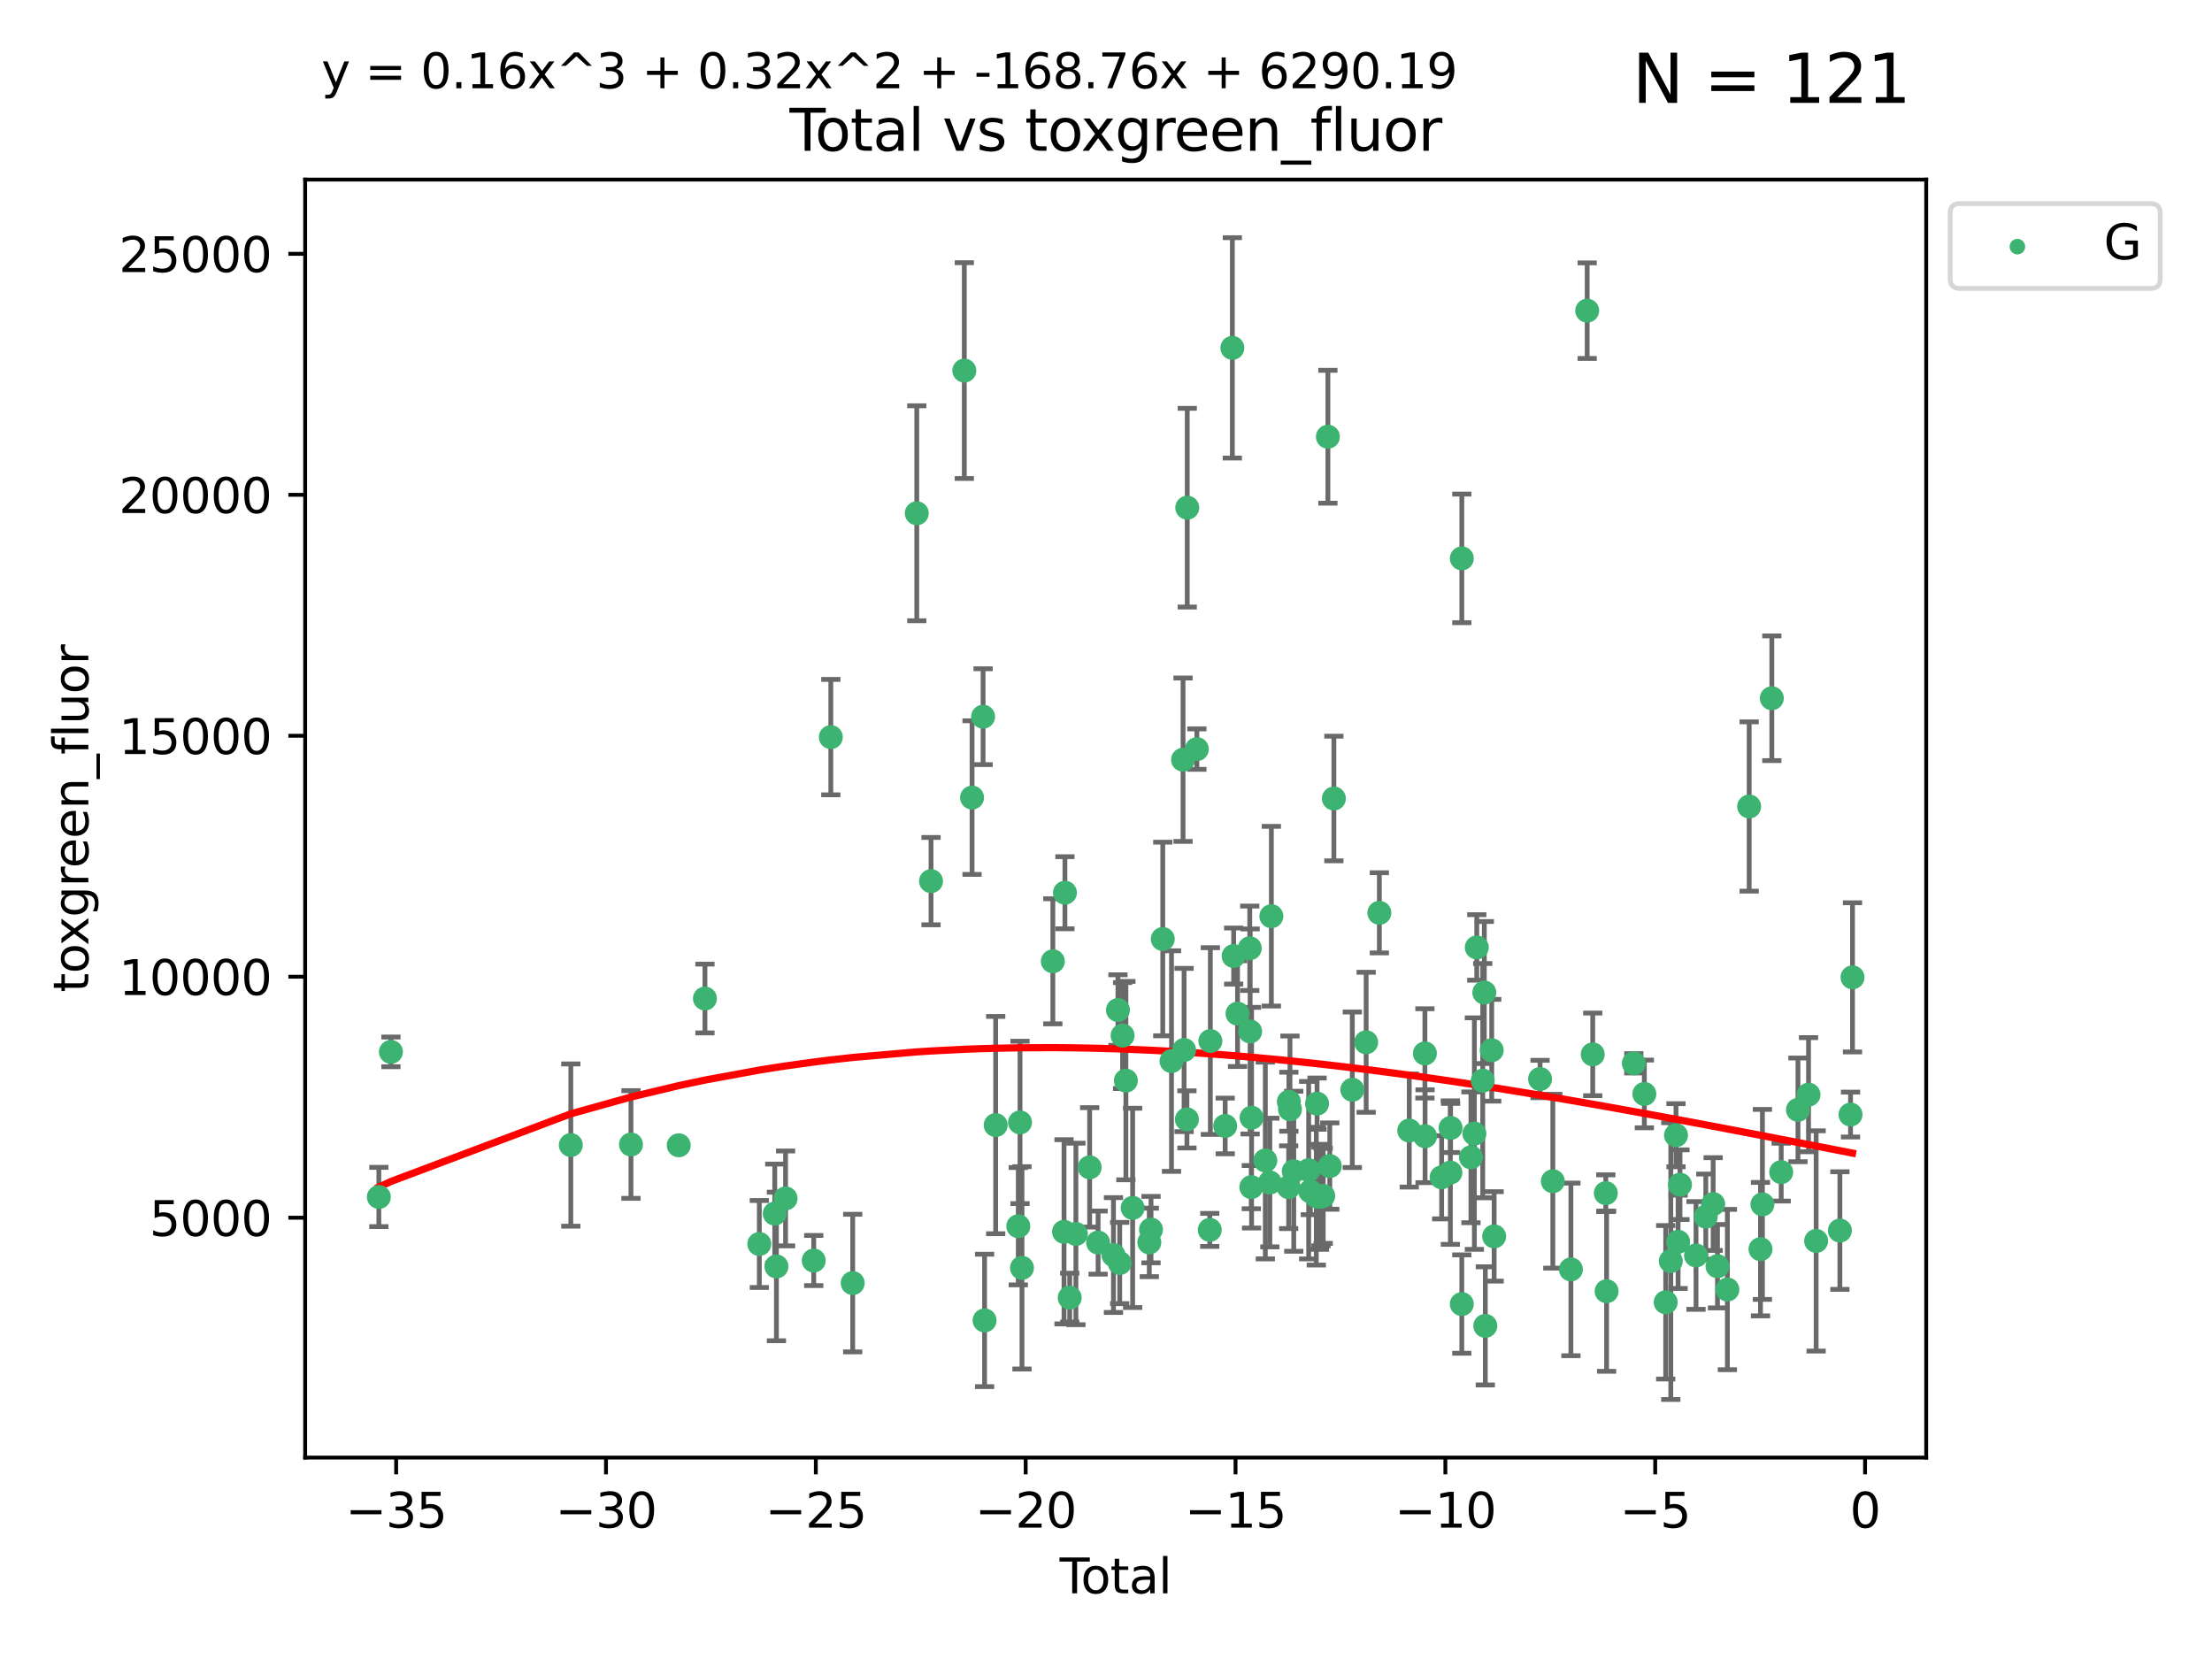 <?xml version="1.0" encoding="utf-8" standalone="no"?>
<!DOCTYPE svg PUBLIC "-//W3C//DTD SVG 1.1//EN"
  "http://www.w3.org/Graphics/SVG/1.1/DTD/svg11.dtd">
<svg xmlns:xlink="http://www.w3.org/1999/xlink" width="460.8pt" height="345.6pt" viewBox="0 0 460.8 345.6" xmlns="http://www.w3.org/2000/svg" version="1.1">
 <defs>
  <style type="text/css">*{stroke-linejoin: round; stroke-linecap: butt}</style>
 </defs>
 <g id="figure_1">
  <g id="patch_1">
   <path d="M 0 345.6 
L 460.8 345.6 
L 460.8 0 
L 0 0 
z
" style="fill: #ffffff"/>
  </g>
  <g id="axes_1">
   <g id="patch_2">
    <path d="M 63.571 303.64 
L 401.26 303.64 
L 401.26 37.411 
L 63.571 37.411 
z
" style="fill: #ffffff"/>
   </g>
   <g id="PathCollection_1">
    <defs>
     <path id="m53c0bb4e2d" d="M 0 1.118 
C 0.297 1.118 0.581 1 0.791 0.791 
C 1 0.581 1.118 0.297 1.118 0 
C 1.118 -0.297 1 -0.581 0.791 -0.791 
C 0.581 -1 0.297 -1.118 0 -1.118 
C -0.297 -1.118 -0.581 -1 -0.791 -0.791 
C -1 -0.581 -1.118 -0.297 -1.118 0 
C -1.118 0.297 -1 0.581 -0.791 0.791 
C -0.581 1 -0.297 1.118 0 1.118 
z
" style="stroke: #3cb371"/>
    </defs>
    <g clip-path="url(#p08158228f6)">
     <use xlink:href="#m53c0bb4e2d" x="78.921" y="249.353" style="fill: #3cb371; stroke: #3cb371"/>
     <use xlink:href="#m53c0bb4e2d" x="81.436" y="219.129" style="fill: #3cb371; stroke: #3cb371"/>
     <use xlink:href="#m53c0bb4e2d" x="118.911" y="238.536" style="fill: #3cb371; stroke: #3cb371"/>
     <use xlink:href="#m53c0bb4e2d" x="131.443" y="238.421" style="fill: #3cb371; stroke: #3cb371"/>
     <use xlink:href="#m53c0bb4e2d" x="141.394" y="238.585" style="fill: #3cb371; stroke: #3cb371"/>
     <use xlink:href="#m53c0bb4e2d" x="146.852" y="208.01" style="fill: #3cb371; stroke: #3cb371"/>
     <use xlink:href="#m53c0bb4e2d" x="158.179" y="259.143" style="fill: #3cb371; stroke: #3cb371"/>
     <use xlink:href="#m53c0bb4e2d" x="161.396" y="252.816" style="fill: #3cb371; stroke: #3cb371"/>
     <use xlink:href="#m53c0bb4e2d" x="161.744" y="263.827" style="fill: #3cb371; stroke: #3cb371"/>
     <use xlink:href="#m53c0bb4e2d" x="163.65" y="249.654" style="fill: #3cb371; stroke: #3cb371"/>
     <use xlink:href="#m53c0bb4e2d" x="169.515" y="262.593" style="fill: #3cb371; stroke: #3cb371"/>
     <use xlink:href="#m53c0bb4e2d" x="173.076" y="153.555" style="fill: #3cb371; stroke: #3cb371"/>
     <use xlink:href="#m53c0bb4e2d" x="177.633" y="267.289" style="fill: #3cb371; stroke: #3cb371"/>
     <use xlink:href="#m53c0bb4e2d" x="190.981" y="106.922" style="fill: #3cb371; stroke: #3cb371"/>
     <use xlink:href="#m53c0bb4e2d" x="193.95" y="183.556" style="fill: #3cb371; stroke: #3cb371"/>
     <use xlink:href="#m53c0bb4e2d" x="200.884" y="77.199" style="fill: #3cb371; stroke: #3cb371"/>
     <use xlink:href="#m53c0bb4e2d" x="202.498" y="166.153" style="fill: #3cb371; stroke: #3cb371"/>
     <use xlink:href="#m53c0bb4e2d" x="204.795" y="149.299" style="fill: #3cb371; stroke: #3cb371"/>
     <use xlink:href="#m53c0bb4e2d" x="205.105" y="275.066" style="fill: #3cb371; stroke: #3cb371"/>
     <use xlink:href="#m53c0bb4e2d" x="207.419" y="234.375" style="fill: #3cb371; stroke: #3cb371"/>
     <use xlink:href="#m53c0bb4e2d" x="212.13" y="255.444" style="fill: #3cb371; stroke: #3cb371"/>
     <use xlink:href="#m53c0bb4e2d" x="212.49" y="233.815" style="fill: #3cb371; stroke: #3cb371"/>
     <use xlink:href="#m53c0bb4e2d" x="212.896" y="264.117" style="fill: #3cb371; stroke: #3cb371"/>
     <use xlink:href="#m53c0bb4e2d" x="219.325" y="200.255" style="fill: #3cb371; stroke: #3cb371"/>
     <use xlink:href="#m53c0bb4e2d" x="221.656" y="256.605" style="fill: #3cb371; stroke: #3cb371"/>
     <use xlink:href="#m53c0bb4e2d" x="221.845" y="185.97" style="fill: #3cb371; stroke: #3cb371"/>
     <use xlink:href="#m53c0bb4e2d" x="222.842" y="270.321" style="fill: #3cb371; stroke: #3cb371"/>
     <use xlink:href="#m53c0bb4e2d" x="224.13" y="257.055" style="fill: #3cb371; stroke: #3cb371"/>
     <use xlink:href="#m53c0bb4e2d" x="226.995" y="243.181" style="fill: #3cb371; stroke: #3cb371"/>
     <use xlink:href="#m53c0bb4e2d" x="228.755" y="258.851" style="fill: #3cb371; stroke: #3cb371"/>
     <use xlink:href="#m53c0bb4e2d" x="231.955" y="261.45" style="fill: #3cb371; stroke: #3cb371"/>
     <use xlink:href="#m53c0bb4e2d" x="232.89" y="210.406" style="fill: #3cb371; stroke: #3cb371"/>
     <use xlink:href="#m53c0bb4e2d" x="233.256" y="263.114" style="fill: #3cb371; stroke: #3cb371"/>
     <use xlink:href="#m53c0bb4e2d" x="233.856" y="215.726" style="fill: #3cb371; stroke: #3cb371"/>
     <use xlink:href="#m53c0bb4e2d" x="234.542" y="225.113" style="fill: #3cb371; stroke: #3cb371"/>
     <use xlink:href="#m53c0bb4e2d" x="235.951" y="251.624" style="fill: #3cb371; stroke: #3cb371"/>
     <use xlink:href="#m53c0bb4e2d" x="239.419" y="258.816" style="fill: #3cb371; stroke: #3cb371"/>
     <use xlink:href="#m53c0bb4e2d" x="239.777" y="256.149" style="fill: #3cb371; stroke: #3cb371"/>
     <use xlink:href="#m53c0bb4e2d" x="242.225" y="195.611" style="fill: #3cb371; stroke: #3cb371"/>
     <use xlink:href="#m53c0bb4e2d" x="244.047" y="221.042" style="fill: #3cb371; stroke: #3cb371"/>
     <use xlink:href="#m53c0bb4e2d" x="246.45" y="158.26" style="fill: #3cb371; stroke: #3cb371"/>
     <use xlink:href="#m53c0bb4e2d" x="246.666" y="218.735" style="fill: #3cb371; stroke: #3cb371"/>
     <use xlink:href="#m53c0bb4e2d" x="247.258" y="233.192" style="fill: #3cb371; stroke: #3cb371"/>
     <use xlink:href="#m53c0bb4e2d" x="247.327" y="105.759" style="fill: #3cb371; stroke: #3cb371"/>
     <use xlink:href="#m53c0bb4e2d" x="249.331" y="156.055" style="fill: #3cb371; stroke: #3cb371"/>
     <use xlink:href="#m53c0bb4e2d" x="252.015" y="256.21" style="fill: #3cb371; stroke: #3cb371"/>
     <use xlink:href="#m53c0bb4e2d" x="252.14" y="216.868" style="fill: #3cb371; stroke: #3cb371"/>
     <use xlink:href="#m53c0bb4e2d" x="255.228" y="234.556" style="fill: #3cb371; stroke: #3cb371"/>
     <use xlink:href="#m53c0bb4e2d" x="256.722" y="72.468" style="fill: #3cb371; stroke: #3cb371"/>
     <use xlink:href="#m53c0bb4e2d" x="256.992" y="199.16" style="fill: #3cb371; stroke: #3cb371"/>
     <use xlink:href="#m53c0bb4e2d" x="257.8" y="211.162" style="fill: #3cb371; stroke: #3cb371"/>
     <use xlink:href="#m53c0bb4e2d" x="260.346" y="197.543" style="fill: #3cb371; stroke: #3cb371"/>
     <use xlink:href="#m53c0bb4e2d" x="260.424" y="214.874" style="fill: #3cb371; stroke: #3cb371"/>
     <use xlink:href="#m53c0bb4e2d" x="260.674" y="247.302" style="fill: #3cb371; stroke: #3cb371"/>
     <use xlink:href="#m53c0bb4e2d" x="260.725" y="232.832" style="fill: #3cb371; stroke: #3cb371"/>
     <use xlink:href="#m53c0bb4e2d" x="263.59" y="241.755" style="fill: #3cb371; stroke: #3cb371"/>
     <use xlink:href="#m53c0bb4e2d" x="264.531" y="246.344" style="fill: #3cb371; stroke: #3cb371"/>
     <use xlink:href="#m53c0bb4e2d" x="264.848" y="190.864" style="fill: #3cb371; stroke: #3cb371"/>
     <use xlink:href="#m53c0bb4e2d" x="268.454" y="247.316" style="fill: #3cb371; stroke: #3cb371"/>
     <use xlink:href="#m53c0bb4e2d" x="268.495" y="229.507" style="fill: #3cb371; stroke: #3cb371"/>
     <use xlink:href="#m53c0bb4e2d" x="268.724" y="231.081" style="fill: #3cb371; stroke: #3cb371"/>
     <use xlink:href="#m53c0bb4e2d" x="269.513" y="243.994" style="fill: #3cb371; stroke: #3cb371"/>
     <use xlink:href="#m53c0bb4e2d" x="272.62" y="243.766" style="fill: #3cb371; stroke: #3cb371"/>
     <use xlink:href="#m53c0bb4e2d" x="272.967" y="248.186" style="fill: #3cb371; stroke: #3cb371"/>
     <use xlink:href="#m53c0bb4e2d" x="274.207" y="249.185" style="fill: #3cb371; stroke: #3cb371"/>
     <use xlink:href="#m53c0bb4e2d" x="274.369" y="229.909" style="fill: #3cb371; stroke: #3cb371"/>
     <use xlink:href="#m53c0bb4e2d" x="274.862" y="249.325" style="fill: #3cb371; stroke: #3cb371"/>
     <use xlink:href="#m53c0bb4e2d" x="275.184" y="249.249" style="fill: #3cb371; stroke: #3cb371"/>
     <use xlink:href="#m53c0bb4e2d" x="275.652" y="249.12" style="fill: #3cb371; stroke: #3cb371"/>
     <use xlink:href="#m53c0bb4e2d" x="276.624" y="90.981" style="fill: #3cb371; stroke: #3cb371"/>
     <use xlink:href="#m53c0bb4e2d" x="277.017" y="242.914" style="fill: #3cb371; stroke: #3cb371"/>
     <use xlink:href="#m53c0bb4e2d" x="277.871" y="166.341" style="fill: #3cb371; stroke: #3cb371"/>
     <use xlink:href="#m53c0bb4e2d" x="281.711" y="227.018" style="fill: #3cb371; stroke: #3cb371"/>
     <use xlink:href="#m53c0bb4e2d" x="284.595" y="217.127" style="fill: #3cb371; stroke: #3cb371"/>
     <use xlink:href="#m53c0bb4e2d" x="287.344" y="190.157" style="fill: #3cb371; stroke: #3cb371"/>
     <use xlink:href="#m53c0bb4e2d" x="293.574" y="235.517" style="fill: #3cb371; stroke: #3cb371"/>
     <use xlink:href="#m53c0bb4e2d" x="296.833" y="219.444" style="fill: #3cb371; stroke: #3cb371"/>
     <use xlink:href="#m53c0bb4e2d" x="296.866" y="236.698" style="fill: #3cb371; stroke: #3cb371"/>
     <use xlink:href="#m53c0bb4e2d" x="300.32" y="245.255" style="fill: #3cb371; stroke: #3cb371"/>
     <use xlink:href="#m53c0bb4e2d" x="302.137" y="244.269" style="fill: #3cb371; stroke: #3cb371"/>
     <use xlink:href="#m53c0bb4e2d" x="302.182" y="234.974" style="fill: #3cb371; stroke: #3cb371"/>
     <use xlink:href="#m53c0bb4e2d" x="304.519" y="271.663" style="fill: #3cb371; stroke: #3cb371"/>
     <use xlink:href="#m53c0bb4e2d" x="304.524" y="116.323" style="fill: #3cb371; stroke: #3cb371"/>
     <use xlink:href="#m53c0bb4e2d" x="306.425" y="241.091" style="fill: #3cb371; stroke: #3cb371"/>
     <use xlink:href="#m53c0bb4e2d" x="307.142" y="236.151" style="fill: #3cb371; stroke: #3cb371"/>
     <use xlink:href="#m53c0bb4e2d" x="307.64" y="197.366" style="fill: #3cb371; stroke: #3cb371"/>
     <use xlink:href="#m53c0bb4e2d" x="308.879" y="225.118" style="fill: #3cb371; stroke: #3cb371"/>
     <use xlink:href="#m53c0bb4e2d" x="309.211" y="206.766" style="fill: #3cb371; stroke: #3cb371"/>
     <use xlink:href="#m53c0bb4e2d" x="309.418" y="276.204" style="fill: #3cb371; stroke: #3cb371"/>
     <use xlink:href="#m53c0bb4e2d" x="310.752" y="218.787" style="fill: #3cb371; stroke: #3cb371"/>
     <use xlink:href="#m53c0bb4e2d" x="311.259" y="257.562" style="fill: #3cb371; stroke: #3cb371"/>
     <use xlink:href="#m53c0bb4e2d" x="320.823" y="224.776" style="fill: #3cb371; stroke: #3cb371"/>
     <use xlink:href="#m53c0bb4e2d" x="323.482" y="246.072" style="fill: #3cb371; stroke: #3cb371"/>
     <use xlink:href="#m53c0bb4e2d" x="327.249" y="264.439" style="fill: #3cb371; stroke: #3cb371"/>
     <use xlink:href="#m53c0bb4e2d" x="330.639" y="64.717" style="fill: #3cb371; stroke: #3cb371"/>
     <use xlink:href="#m53c0bb4e2d" x="331.796" y="219.646" style="fill: #3cb371; stroke: #3cb371"/>
     <use xlink:href="#m53c0bb4e2d" x="334.519" y="248.555" style="fill: #3cb371; stroke: #3cb371"/>
     <use xlink:href="#m53c0bb4e2d" x="334.685" y="268.984" style="fill: #3cb371; stroke: #3cb371"/>
     <use xlink:href="#m53c0bb4e2d" x="340.354" y="221.514" style="fill: #3cb371; stroke: #3cb371"/>
     <use xlink:href="#m53c0bb4e2d" x="342.548" y="227.888" style="fill: #3cb371; stroke: #3cb371"/>
     <use xlink:href="#m53c0bb4e2d" x="346.996" y="271.288" style="fill: #3cb371; stroke: #3cb371"/>
     <use xlink:href="#m53c0bb4e2d" x="348.058" y="262.713" style="fill: #3cb371; stroke: #3cb371"/>
     <use xlink:href="#m53c0bb4e2d" x="349.14" y="236.491" style="fill: #3cb371; stroke: #3cb371"/>
     <use xlink:href="#m53c0bb4e2d" x="349.578" y="258.69" style="fill: #3cb371; stroke: #3cb371"/>
     <use xlink:href="#m53c0bb4e2d" x="349.972" y="246.79" style="fill: #3cb371; stroke: #3cb371"/>
     <use xlink:href="#m53c0bb4e2d" x="353.31" y="261.534" style="fill: #3cb371; stroke: #3cb371"/>
     <use xlink:href="#m53c0bb4e2d" x="355.35" y="253.448" style="fill: #3cb371; stroke: #3cb371"/>
     <use xlink:href="#m53c0bb4e2d" x="356.882" y="250.824" style="fill: #3cb371; stroke: #3cb371"/>
     <use xlink:href="#m53c0bb4e2d" x="357.784" y="263.775" style="fill: #3cb371; stroke: #3cb371"/>
     <use xlink:href="#m53c0bb4e2d" x="359.846" y="268.634" style="fill: #3cb371; stroke: #3cb371"/>
     <use xlink:href="#m53c0bb4e2d" x="364.385" y="168.007" style="fill: #3cb371; stroke: #3cb371"/>
     <use xlink:href="#m53c0bb4e2d" x="366.743" y="260.22" style="fill: #3cb371; stroke: #3cb371"/>
     <use xlink:href="#m53c0bb4e2d" x="367.143" y="250.897" style="fill: #3cb371; stroke: #3cb371"/>
     <use xlink:href="#m53c0bb4e2d" x="369.104" y="145.458" style="fill: #3cb371; stroke: #3cb371"/>
     <use xlink:href="#m53c0bb4e2d" x="371.055" y="244.179" style="fill: #3cb371; stroke: #3cb371"/>
     <use xlink:href="#m53c0bb4e2d" x="374.548" y="231.202" style="fill: #3cb371; stroke: #3cb371"/>
     <use xlink:href="#m53c0bb4e2d" x="376.749" y="228.038" style="fill: #3cb371; stroke: #3cb371"/>
     <use xlink:href="#m53c0bb4e2d" x="378.334" y="258.508" style="fill: #3cb371; stroke: #3cb371"/>
     <use xlink:href="#m53c0bb4e2d" x="383.282" y="256.35" style="fill: #3cb371; stroke: #3cb371"/>
     <use xlink:href="#m53c0bb4e2d" x="385.498" y="232.183" style="fill: #3cb371; stroke: #3cb371"/>
     <use xlink:href="#m53c0bb4e2d" x="385.911" y="203.599" style="fill: #3cb371; stroke: #3cb371"/>
    </g>
   </g>
   <g id="matplotlib.axis_1">
    <g id="xtick_1">
     <g id="line2d_1">
      <defs>
       <path id="mb8c40261e7" d="M 0 0 
L 0 3.5 
" style="stroke: #000000; stroke-width: 0.8"/>
      </defs>
      <g>
       <use xlink:href="#mb8c40261e7" x="82.525" y="303.64" style="stroke: #000000; stroke-width: 0.8"/>
      </g>
     </g>
     <g id="text_1">
      <!-- −35 -->
      <g transform="translate(71.972 318.238)scale(0.1 -0.1)">
       <defs>
        <path id="DejaVuSans-2212" d="M 678 2272 
L 4684 2272 
L 4684 1741 
L 678 1741 
L 678 2272 
z
" transform="scale(0.016)"/>
        <path id="DejaVuSans-33" d="M 2597 2516 
Q 3050 2419 3304 2112 
Q 3559 1806 3559 1356 
Q 3559 666 3084 287 
Q 2609 -91 1734 -91 
Q 1441 -91 1130 -33 
Q 819 25 488 141 
L 488 750 
Q 750 597 1062 519 
Q 1375 441 1716 441 
Q 2309 441 2620 675 
Q 2931 909 2931 1356 
Q 2931 1769 2642 2001 
Q 2353 2234 1838 2234 
L 1294 2234 
L 1294 2753 
L 1863 2753 
Q 2328 2753 2575 2939 
Q 2822 3125 2822 3475 
Q 2822 3834 2567 4026 
Q 2313 4219 1838 4219 
Q 1578 4219 1281 4162 
Q 984 4106 628 3988 
L 628 4550 
Q 988 4650 1302 4700 
Q 1616 4750 1894 4750 
Q 2613 4750 3031 4423 
Q 3450 4097 3450 3541 
Q 3450 3153 3228 2886 
Q 3006 2619 2597 2516 
z
" transform="scale(0.016)"/>
        <path id="DejaVuSans-35" d="M 691 4666 
L 3169 4666 
L 3169 4134 
L 1269 4134 
L 1269 2991 
Q 1406 3038 1543 3061 
Q 1681 3084 1819 3084 
Q 2600 3084 3056 2656 
Q 3513 2228 3513 1497 
Q 3513 744 3044 326 
Q 2575 -91 1722 -91 
Q 1428 -91 1123 -41 
Q 819 9 494 109 
L 494 744 
Q 775 591 1075 516 
Q 1375 441 1709 441 
Q 2250 441 2565 725 
Q 2881 1009 2881 1497 
Q 2881 1984 2565 2268 
Q 2250 2553 1709 2553 
Q 1456 2553 1204 2497 
Q 953 2441 691 2322 
L 691 4666 
z
" transform="scale(0.016)"/>
       </defs>
       <use xlink:href="#DejaVuSans-2212"/>
       <use xlink:href="#DejaVuSans-33" x="83.789"/>
       <use xlink:href="#DejaVuSans-35" x="147.412"/>
      </g>
     </g>
    </g>
    <g id="xtick_2">
     <g id="line2d_2">
      <g>
       <use xlink:href="#mb8c40261e7" x="126.239" y="303.64" style="stroke: #000000; stroke-width: 0.8"/>
      </g>
     </g>
     <g id="text_2">
      <!-- −30 -->
      <g transform="translate(115.687 318.238)scale(0.1 -0.1)">
       <defs>
        <path id="DejaVuSans-30" d="M 2034 4250 
Q 1547 4250 1301 3770 
Q 1056 3291 1056 2328 
Q 1056 1369 1301 889 
Q 1547 409 2034 409 
Q 2525 409 2770 889 
Q 3016 1369 3016 2328 
Q 3016 3291 2770 3770 
Q 2525 4250 2034 4250 
z
M 2034 4750 
Q 2819 4750 3233 4129 
Q 3647 3509 3647 2328 
Q 3647 1150 3233 529 
Q 2819 -91 2034 -91 
Q 1250 -91 836 529 
Q 422 1150 422 2328 
Q 422 3509 836 4129 
Q 1250 4750 2034 4750 
z
" transform="scale(0.016)"/>
       </defs>
       <use xlink:href="#DejaVuSans-2212"/>
       <use xlink:href="#DejaVuSans-33" x="83.789"/>
       <use xlink:href="#DejaVuSans-30" x="147.412"/>
      </g>
     </g>
    </g>
    <g id="xtick_3">
     <g id="line2d_3">
      <g>
       <use xlink:href="#mb8c40261e7" x="169.953" y="303.64" style="stroke: #000000; stroke-width: 0.8"/>
      </g>
     </g>
     <g id="text_3">
      <!-- −25 -->
      <g transform="translate(159.401 318.238)scale(0.1 -0.1)">
       <defs>
        <path id="DejaVuSans-32" d="M 1228 531 
L 3431 531 
L 3431 0 
L 469 0 
L 469 531 
Q 828 903 1448 1529 
Q 2069 2156 2228 2338 
Q 2531 2678 2651 2914 
Q 2772 3150 2772 3378 
Q 2772 3750 2511 3984 
Q 2250 4219 1831 4219 
Q 1534 4219 1204 4116 
Q 875 4013 500 3803 
L 500 4441 
Q 881 4594 1212 4672 
Q 1544 4750 1819 4750 
Q 2544 4750 2975 4387 
Q 3406 4025 3406 3419 
Q 3406 3131 3298 2873 
Q 3191 2616 2906 2266 
Q 2828 2175 2409 1742 
Q 1991 1309 1228 531 
z
" transform="scale(0.016)"/>
       </defs>
       <use xlink:href="#DejaVuSans-2212"/>
       <use xlink:href="#DejaVuSans-32" x="83.789"/>
       <use xlink:href="#DejaVuSans-35" x="147.412"/>
      </g>
     </g>
    </g>
    <g id="xtick_4">
     <g id="line2d_4">
      <g>
       <use xlink:href="#mb8c40261e7" x="213.668" y="303.64" style="stroke: #000000; stroke-width: 0.8"/>
      </g>
     </g>
     <g id="text_4">
      <!-- −20 -->
      <g transform="translate(203.116 318.238)scale(0.1 -0.1)">
       <use xlink:href="#DejaVuSans-2212"/>
       <use xlink:href="#DejaVuSans-32" x="83.789"/>
       <use xlink:href="#DejaVuSans-30" x="147.412"/>
      </g>
     </g>
    </g>
    <g id="xtick_5">
     <g id="line2d_5">
      <g>
       <use xlink:href="#mb8c40261e7" x="257.382" y="303.64" style="stroke: #000000; stroke-width: 0.8"/>
      </g>
     </g>
     <g id="text_5">
      <!-- −15 -->
      <g transform="translate(246.83 318.238)scale(0.1 -0.1)">
       <defs>
        <path id="DejaVuSans-31" d="M 794 531 
L 1825 531 
L 1825 4091 
L 703 3866 
L 703 4441 
L 1819 4666 
L 2450 4666 
L 2450 531 
L 3481 531 
L 3481 0 
L 794 0 
L 794 531 
z
" transform="scale(0.016)"/>
       </defs>
       <use xlink:href="#DejaVuSans-2212"/>
       <use xlink:href="#DejaVuSans-31" x="83.789"/>
       <use xlink:href="#DejaVuSans-35" x="147.412"/>
      </g>
     </g>
    </g>
    <g id="xtick_6">
     <g id="line2d_6">
      <g>
       <use xlink:href="#mb8c40261e7" x="301.097" y="303.64" style="stroke: #000000; stroke-width: 0.8"/>
      </g>
     </g>
     <g id="text_6">
      <!-- −10 -->
      <g transform="translate(290.545 318.238)scale(0.1 -0.1)">
       <use xlink:href="#DejaVuSans-2212"/>
       <use xlink:href="#DejaVuSans-31" x="83.789"/>
       <use xlink:href="#DejaVuSans-30" x="147.412"/>
      </g>
     </g>
    </g>
    <g id="xtick_7">
     <g id="line2d_7">
      <g>
       <use xlink:href="#mb8c40261e7" x="344.811" y="303.64" style="stroke: #000000; stroke-width: 0.8"/>
      </g>
     </g>
     <g id="text_7">
      <!-- −5 -->
      <g transform="translate(337.44 318.238)scale(0.1 -0.1)">
       <use xlink:href="#DejaVuSans-2212"/>
       <use xlink:href="#DejaVuSans-35" x="83.789"/>
      </g>
     </g>
    </g>
    <g id="xtick_8">
     <g id="line2d_8">
      <g>
       <use xlink:href="#mb8c40261e7" x="388.526" y="303.64" style="stroke: #000000; stroke-width: 0.8"/>
      </g>
     </g>
     <g id="text_8">
      <!-- 0 -->
      <g transform="translate(385.345 318.238)scale(0.1 -0.1)">
       <use xlink:href="#DejaVuSans-30"/>
      </g>
     </g>
    </g>
    <g id="text_9">
     <!-- Total -->
     <g transform="translate(220.739 331.917)scale(0.1 -0.1)">
      <defs>
       <path id="DejaVuSans-54" d="M -19 4666 
L 3928 4666 
L 3928 4134 
L 2272 4134 
L 2272 0 
L 1638 0 
L 1638 4134 
L -19 4134 
L -19 4666 
z
" transform="scale(0.016)"/>
       <path id="DejaVuSans-6f" d="M 1959 3097 
Q 1497 3097 1228 2736 
Q 959 2375 959 1747 
Q 959 1119 1226 758 
Q 1494 397 1959 397 
Q 2419 397 2687 759 
Q 2956 1122 2956 1747 
Q 2956 2369 2687 2733 
Q 2419 3097 1959 3097 
z
M 1959 3584 
Q 2709 3584 3137 3096 
Q 3566 2609 3566 1747 
Q 3566 888 3137 398 
Q 2709 -91 1959 -91 
Q 1206 -91 779 398 
Q 353 888 353 1747 
Q 353 2609 779 3096 
Q 1206 3584 1959 3584 
z
" transform="scale(0.016)"/>
       <path id="DejaVuSans-74" d="M 1172 4494 
L 1172 3500 
L 2356 3500 
L 2356 3053 
L 1172 3053 
L 1172 1153 
Q 1172 725 1289 603 
Q 1406 481 1766 481 
L 2356 481 
L 2356 0 
L 1766 0 
Q 1100 0 847 248 
Q 594 497 594 1153 
L 594 3053 
L 172 3053 
L 172 3500 
L 594 3500 
L 594 4494 
L 1172 4494 
z
" transform="scale(0.016)"/>
       <path id="DejaVuSans-61" d="M 2194 1759 
Q 1497 1759 1228 1600 
Q 959 1441 959 1056 
Q 959 750 1161 570 
Q 1363 391 1709 391 
Q 2188 391 2477 730 
Q 2766 1069 2766 1631 
L 2766 1759 
L 2194 1759 
z
M 3341 1997 
L 3341 0 
L 2766 0 
L 2766 531 
Q 2569 213 2275 61 
Q 1981 -91 1556 -91 
Q 1019 -91 701 211 
Q 384 513 384 1019 
Q 384 1609 779 1909 
Q 1175 2209 1959 2209 
L 2766 2209 
L 2766 2266 
Q 2766 2663 2505 2880 
Q 2244 3097 1772 3097 
Q 1472 3097 1187 3025 
Q 903 2953 641 2809 
L 641 3341 
Q 956 3463 1253 3523 
Q 1550 3584 1831 3584 
Q 2591 3584 2966 3190 
Q 3341 2797 3341 1997 
z
" transform="scale(0.016)"/>
       <path id="DejaVuSans-6c" d="M 603 4863 
L 1178 4863 
L 1178 0 
L 603 0 
L 603 4863 
z
" transform="scale(0.016)"/>
      </defs>
      <use xlink:href="#DejaVuSans-54"/>
      <use xlink:href="#DejaVuSans-6f" x="44.084"/>
      <use xlink:href="#DejaVuSans-74" x="105.266"/>
      <use xlink:href="#DejaVuSans-61" x="144.475"/>
      <use xlink:href="#DejaVuSans-6c" x="205.754"/>
     </g>
    </g>
   </g>
   <g id="matplotlib.axis_2">
    <g id="ytick_1">
     <g id="line2d_9">
      <defs>
       <path id="m2e5e135d36" d="M 0 0 
L -3.5 0 
" style="stroke: #000000; stroke-width: 0.8"/>
      </defs>
      <g>
       <use xlink:href="#m2e5e135d36" x="63.571" y="253.673" style="stroke: #000000; stroke-width: 0.8"/>
      </g>
     </g>
     <g id="text_10">
      <!-- 5000 -->
      <g transform="translate(31.121 257.472)scale(0.1 -0.1)">
       <use xlink:href="#DejaVuSans-35"/>
       <use xlink:href="#DejaVuSans-30" x="63.623"/>
       <use xlink:href="#DejaVuSans-30" x="127.246"/>
       <use xlink:href="#DejaVuSans-30" x="190.869"/>
      </g>
     </g>
    </g>
    <g id="ytick_2">
     <g id="line2d_10">
      <g>
       <use xlink:href="#m2e5e135d36" x="63.571" y="203.473" style="stroke: #000000; stroke-width: 0.8"/>
      </g>
     </g>
     <g id="text_11">
      <!-- 10000 -->
      <g transform="translate(24.759 207.272)scale(0.1 -0.1)">
       <use xlink:href="#DejaVuSans-31"/>
       <use xlink:href="#DejaVuSans-30" x="63.623"/>
       <use xlink:href="#DejaVuSans-30" x="127.246"/>
       <use xlink:href="#DejaVuSans-30" x="190.869"/>
       <use xlink:href="#DejaVuSans-30" x="254.492"/>
      </g>
     </g>
    </g>
    <g id="ytick_3">
     <g id="line2d_11">
      <g>
       <use xlink:href="#m2e5e135d36" x="63.571" y="153.274" style="stroke: #000000; stroke-width: 0.8"/>
      </g>
     </g>
     <g id="text_12">
      <!-- 15000 -->
      <g transform="translate(24.759 157.073)scale(0.1 -0.1)">
       <use xlink:href="#DejaVuSans-31"/>
       <use xlink:href="#DejaVuSans-35" x="63.623"/>
       <use xlink:href="#DejaVuSans-30" x="127.246"/>
       <use xlink:href="#DejaVuSans-30" x="190.869"/>
       <use xlink:href="#DejaVuSans-30" x="254.492"/>
      </g>
     </g>
    </g>
    <g id="ytick_4">
     <g id="line2d_12">
      <g>
       <use xlink:href="#m2e5e135d36" x="63.571" y="103.074" style="stroke: #000000; stroke-width: 0.8"/>
      </g>
     </g>
     <g id="text_13">
      <!-- 20000 -->
      <g transform="translate(24.759 106.873)scale(0.1 -0.1)">
       <use xlink:href="#DejaVuSans-32"/>
       <use xlink:href="#DejaVuSans-30" x="63.623"/>
       <use xlink:href="#DejaVuSans-30" x="127.246"/>
       <use xlink:href="#DejaVuSans-30" x="190.869"/>
       <use xlink:href="#DejaVuSans-30" x="254.492"/>
      </g>
     </g>
    </g>
    <g id="ytick_5">
     <g id="line2d_13">
      <g>
       <use xlink:href="#m2e5e135d36" x="63.571" y="52.875" style="stroke: #000000; stroke-width: 0.8"/>
      </g>
     </g>
     <g id="text_14">
      <!-- 25000 -->
      <g transform="translate(24.759 56.674)scale(0.1 -0.1)">
       <use xlink:href="#DejaVuSans-32"/>
       <use xlink:href="#DejaVuSans-35" x="63.623"/>
       <use xlink:href="#DejaVuSans-30" x="127.246"/>
       <use xlink:href="#DejaVuSans-30" x="190.869"/>
       <use xlink:href="#DejaVuSans-30" x="254.492"/>
      </g>
     </g>
    </g>
    <g id="text_15">
     <!-- toxgreen_fluor -->
     <g transform="translate(18.401 206.72)rotate(-90)scale(0.1 -0.1)">
      <defs>
       <path id="DejaVuSans-78" d="M 3513 3500 
L 2247 1797 
L 3578 0 
L 2900 0 
L 1881 1375 
L 863 0 
L 184 0 
L 1544 1831 
L 300 3500 
L 978 3500 
L 1906 2253 
L 2834 3500 
L 3513 3500 
z
" transform="scale(0.016)"/>
       <path id="DejaVuSans-67" d="M 2906 1791 
Q 2906 2416 2648 2759 
Q 2391 3103 1925 3103 
Q 1463 3103 1205 2759 
Q 947 2416 947 1791 
Q 947 1169 1205 825 
Q 1463 481 1925 481 
Q 2391 481 2648 825 
Q 2906 1169 2906 1791 
z
M 3481 434 
Q 3481 -459 3084 -895 
Q 2688 -1331 1869 -1331 
Q 1566 -1331 1297 -1286 
Q 1028 -1241 775 -1147 
L 775 -588 
Q 1028 -725 1275 -790 
Q 1522 -856 1778 -856 
Q 2344 -856 2625 -561 
Q 2906 -266 2906 331 
L 2906 616 
Q 2728 306 2450 153 
Q 2172 0 1784 0 
Q 1141 0 747 490 
Q 353 981 353 1791 
Q 353 2603 747 3093 
Q 1141 3584 1784 3584 
Q 2172 3584 2450 3431 
Q 2728 3278 2906 2969 
L 2906 3500 
L 3481 3500 
L 3481 434 
z
" transform="scale(0.016)"/>
       <path id="DejaVuSans-72" d="M 2631 2963 
Q 2534 3019 2420 3045 
Q 2306 3072 2169 3072 
Q 1681 3072 1420 2755 
Q 1159 2438 1159 1844 
L 1159 0 
L 581 0 
L 581 3500 
L 1159 3500 
L 1159 2956 
Q 1341 3275 1631 3429 
Q 1922 3584 2338 3584 
Q 2397 3584 2469 3576 
Q 2541 3569 2628 3553 
L 2631 2963 
z
" transform="scale(0.016)"/>
       <path id="DejaVuSans-65" d="M 3597 1894 
L 3597 1613 
L 953 1613 
Q 991 1019 1311 708 
Q 1631 397 2203 397 
Q 2534 397 2845 478 
Q 3156 559 3463 722 
L 3463 178 
Q 3153 47 2828 -22 
Q 2503 -91 2169 -91 
Q 1331 -91 842 396 
Q 353 884 353 1716 
Q 353 2575 817 3079 
Q 1281 3584 2069 3584 
Q 2775 3584 3186 3129 
Q 3597 2675 3597 1894 
z
M 3022 2063 
Q 3016 2534 2758 2815 
Q 2500 3097 2075 3097 
Q 1594 3097 1305 2825 
Q 1016 2553 972 2059 
L 3022 2063 
z
" transform="scale(0.016)"/>
       <path id="DejaVuSans-6e" d="M 3513 2113 
L 3513 0 
L 2938 0 
L 2938 2094 
Q 2938 2591 2744 2837 
Q 2550 3084 2163 3084 
Q 1697 3084 1428 2787 
Q 1159 2491 1159 1978 
L 1159 0 
L 581 0 
L 581 3500 
L 1159 3500 
L 1159 2956 
Q 1366 3272 1645 3428 
Q 1925 3584 2291 3584 
Q 2894 3584 3203 3211 
Q 3513 2838 3513 2113 
z
" transform="scale(0.016)"/>
       <path id="DejaVuSans-5f" d="M 3263 -1063 
L 3263 -1509 
L -63 -1509 
L -63 -1063 
L 3263 -1063 
z
" transform="scale(0.016)"/>
       <path id="DejaVuSans-66" d="M 2375 4863 
L 2375 4384 
L 1825 4384 
Q 1516 4384 1395 4259 
Q 1275 4134 1275 3809 
L 1275 3500 
L 2222 3500 
L 2222 3053 
L 1275 3053 
L 1275 0 
L 697 0 
L 697 3053 
L 147 3053 
L 147 3500 
L 697 3500 
L 697 3744 
Q 697 4328 969 4595 
Q 1241 4863 1831 4863 
L 2375 4863 
z
" transform="scale(0.016)"/>
       <path id="DejaVuSans-75" d="M 544 1381 
L 544 3500 
L 1119 3500 
L 1119 1403 
Q 1119 906 1312 657 
Q 1506 409 1894 409 
Q 2359 409 2629 706 
Q 2900 1003 2900 1516 
L 2900 3500 
L 3475 3500 
L 3475 0 
L 2900 0 
L 2900 538 
Q 2691 219 2414 64 
Q 2138 -91 1772 -91 
Q 1169 -91 856 284 
Q 544 659 544 1381 
z
M 1991 3584 
L 1991 3584 
z
" transform="scale(0.016)"/>
      </defs>
      <use xlink:href="#DejaVuSans-74"/>
      <use xlink:href="#DejaVuSans-6f" x="39.209"/>
      <use xlink:href="#DejaVuSans-78" x="97.266"/>
      <use xlink:href="#DejaVuSans-67" x="156.445"/>
      <use xlink:href="#DejaVuSans-72" x="219.922"/>
      <use xlink:href="#DejaVuSans-65" x="258.785"/>
      <use xlink:href="#DejaVuSans-65" x="320.309"/>
      <use xlink:href="#DejaVuSans-6e" x="381.832"/>
      <use xlink:href="#DejaVuSans-5f" x="445.211"/>
      <use xlink:href="#DejaVuSans-66" x="495.211"/>
      <use xlink:href="#DejaVuSans-6c" x="530.416"/>
      <use xlink:href="#DejaVuSans-75" x="558.199"/>
      <use xlink:href="#DejaVuSans-6f" x="621.578"/>
      <use xlink:href="#DejaVuSans-72" x="682.76"/>
     </g>
    </g>
   </g>
   <g id="LineCollection_1">
    <path d="M 78.921 255.526 
L 78.921 243.18 
" clip-path="url(#p08158228f6)" style="fill: none; stroke: #696969"/>
    <path d="M 81.436 222.222 
L 81.436 216.037 
" clip-path="url(#p08158228f6)" style="fill: none; stroke: #696969"/>
    <path d="M 118.911 255.436 
L 118.911 221.637 
" clip-path="url(#p08158228f6)" style="fill: none; stroke: #696969"/>
    <path d="M 131.443 249.635 
L 131.443 227.207 
" clip-path="url(#p08158228f6)" style="fill: none; stroke: #696969"/>
    <path d="M 141.394 239.437 
L 141.394 237.732 
" clip-path="url(#p08158228f6)" style="fill: none; stroke: #696969"/>
    <path d="M 146.852 215.176 
L 146.852 200.843 
" clip-path="url(#p08158228f6)" style="fill: none; stroke: #696969"/>
    <path d="M 158.179 268.201 
L 158.179 250.085 
" clip-path="url(#p08158228f6)" style="fill: none; stroke: #696969"/>
    <path d="M 161.396 263.131 
L 161.396 242.501 
" clip-path="url(#p08158228f6)" style="fill: none; stroke: #696969"/>
    <path d="M 161.744 279.302 
L 161.744 248.352 
" clip-path="url(#p08158228f6)" style="fill: none; stroke: #696969"/>
    <path d="M 163.65 259.534 
L 163.65 239.774 
" clip-path="url(#p08158228f6)" style="fill: none; stroke: #696969"/>
    <path d="M 169.515 267.815 
L 169.515 257.37 
" clip-path="url(#p08158228f6)" style="fill: none; stroke: #696969"/>
    <path d="M 173.076 165.577 
L 173.076 141.533 
" clip-path="url(#p08158228f6)" style="fill: none; stroke: #696969"/>
    <path d="M 177.633 281.626 
L 177.633 252.951 
" clip-path="url(#p08158228f6)" style="fill: none; stroke: #696969"/>
    <path d="M 190.981 129.316 
L 190.981 84.528 
" clip-path="url(#p08158228f6)" style="fill: none; stroke: #696969"/>
    <path d="M 193.95 192.652 
L 193.95 174.46 
" clip-path="url(#p08158228f6)" style="fill: none; stroke: #696969"/>
    <path d="M 200.884 99.673 
L 200.884 54.725 
" clip-path="url(#p08158228f6)" style="fill: none; stroke: #696969"/>
    <path d="M 202.498 182.154 
L 202.498 150.152 
" clip-path="url(#p08158228f6)" style="fill: none; stroke: #696969"/>
    <path d="M 204.795 159.287 
L 204.795 139.311 
" clip-path="url(#p08158228f6)" style="fill: none; stroke: #696969"/>
    <path d="M 205.105 288.858 
L 205.105 261.274 
" clip-path="url(#p08158228f6)" style="fill: none; stroke: #696969"/>
    <path d="M 207.419 257.008 
L 207.419 211.742 
" clip-path="url(#p08158228f6)" style="fill: none; stroke: #696969"/>
    <path d="M 212.13 267.664 
L 212.13 243.224 
" clip-path="url(#p08158228f6)" style="fill: none; stroke: #696969"/>
    <path d="M 212.49 250.733 
L 212.49 216.898 
" clip-path="url(#p08158228f6)" style="fill: none; stroke: #696969"/>
    <path d="M 212.896 285.194 
L 212.896 243.041 
" clip-path="url(#p08158228f6)" style="fill: none; stroke: #696969"/>
    <path d="M 219.325 213.283 
L 219.325 187.227 
" clip-path="url(#p08158228f6)" style="fill: none; stroke: #696969"/>
    <path d="M 221.656 275.794 
L 221.656 237.417 
" clip-path="url(#p08158228f6)" style="fill: none; stroke: #696969"/>
    <path d="M 221.845 193.478 
L 221.845 178.461 
" clip-path="url(#p08158228f6)" style="fill: none; stroke: #696969"/>
    <path d="M 222.842 275.408 
L 222.842 265.233 
" clip-path="url(#p08158228f6)" style="fill: none; stroke: #696969"/>
    <path d="M 224.13 275.96 
L 224.13 238.15 
" clip-path="url(#p08158228f6)" style="fill: none; stroke: #696969"/>
    <path d="M 226.995 255.617 
L 226.995 230.744 
" clip-path="url(#p08158228f6)" style="fill: none; stroke: #696969"/>
    <path d="M 228.755 265.424 
L 228.755 252.278 
" clip-path="url(#p08158228f6)" style="fill: none; stroke: #696969"/>
    <path d="M 231.955 273.409 
L 231.955 249.491 
" clip-path="url(#p08158228f6)" style="fill: none; stroke: #696969"/>
    <path d="M 232.89 217.747 
L 232.89 203.065 
" clip-path="url(#p08158228f6)" style="fill: none; stroke: #696969"/>
    <path d="M 233.256 271.577 
L 233.256 254.652 
" clip-path="url(#p08158228f6)" style="fill: none; stroke: #696969"/>
    <path d="M 233.856 226.763 
L 233.856 204.688 
" clip-path="url(#p08158228f6)" style="fill: none; stroke: #696969"/>
    <path d="M 234.542 245.782 
L 234.542 204.443 
" clip-path="url(#p08158228f6)" style="fill: none; stroke: #696969"/>
    <path d="M 235.951 272.382 
L 235.951 230.867 
" clip-path="url(#p08158228f6)" style="fill: none; stroke: #696969"/>
    <path d="M 239.419 265.949 
L 239.419 251.682 
" clip-path="url(#p08158228f6)" style="fill: none; stroke: #696969"/>
    <path d="M 239.777 263.069 
L 239.777 249.228 
" clip-path="url(#p08158228f6)" style="fill: none; stroke: #696969"/>
    <path d="M 242.225 215.778 
L 242.225 175.443 
" clip-path="url(#p08158228f6)" style="fill: none; stroke: #696969"/>
    <path d="M 244.047 244.017 
L 244.047 198.067 
" clip-path="url(#p08158228f6)" style="fill: none; stroke: #696969"/>
    <path d="M 246.45 175.282 
L 246.45 141.238 
" clip-path="url(#p08158228f6)" style="fill: none; stroke: #696969"/>
    <path d="M 246.666 235.736 
L 246.666 201.734 
" clip-path="url(#p08158228f6)" style="fill: none; stroke: #696969"/>
    <path d="M 247.258 239.146 
L 247.258 227.238 
" clip-path="url(#p08158228f6)" style="fill: none; stroke: #696969"/>
    <path d="M 247.327 126.456 
L 247.327 85.062 
" clip-path="url(#p08158228f6)" style="fill: none; stroke: #696969"/>
    <path d="M 249.331 160.268 
L 249.331 151.843 
" clip-path="url(#p08158228f6)" style="fill: none; stroke: #696969"/>
    <path d="M 252.015 259.648 
L 252.015 252.773 
" clip-path="url(#p08158228f6)" style="fill: none; stroke: #696969"/>
    <path d="M 252.14 236.317 
L 252.14 197.418 
" clip-path="url(#p08158228f6)" style="fill: none; stroke: #696969"/>
    <path d="M 255.228 240.354 
L 255.228 228.758 
" clip-path="url(#p08158228f6)" style="fill: none; stroke: #696969"/>
    <path d="M 256.722 95.424 
L 256.722 49.513 
" clip-path="url(#p08158228f6)" style="fill: none; stroke: #696969"/>
    <path d="M 256.992 205 
L 256.992 193.32 
" clip-path="url(#p08158228f6)" style="fill: none; stroke: #696969"/>
    <path d="M 257.8 222.177 
L 257.8 200.148 
" clip-path="url(#p08158228f6)" style="fill: none; stroke: #696969"/>
    <path d="M 260.346 206.335 
L 260.346 188.751 
" clip-path="url(#p08158228f6)" style="fill: none; stroke: #696969"/>
    <path d="M 260.424 236.228 
L 260.424 193.519 
" clip-path="url(#p08158228f6)" style="fill: none; stroke: #696969"/>
    <path d="M 260.674 251.801 
L 260.674 242.802 
" clip-path="url(#p08158228f6)" style="fill: none; stroke: #696969"/>
    <path d="M 260.725 255.818 
L 260.725 209.847 
" clip-path="url(#p08158228f6)" style="fill: none; stroke: #696969"/>
    <path d="M 263.59 262.252 
L 263.59 221.258 
" clip-path="url(#p08158228f6)" style="fill: none; stroke: #696969"/>
    <path d="M 264.531 259.745 
L 264.531 232.942 
" clip-path="url(#p08158228f6)" style="fill: none; stroke: #696969"/>
    <path d="M 264.848 209.576 
L 264.848 172.153 
" clip-path="url(#p08158228f6)" style="fill: none; stroke: #696969"/>
    <path d="M 268.454 255.934 
L 268.454 238.697 
" clip-path="url(#p08158228f6)" style="fill: none; stroke: #696969"/>
    <path d="M 268.495 235.652 
L 268.495 223.362 
" clip-path="url(#p08158228f6)" style="fill: none; stroke: #696969"/>
    <path d="M 268.724 246.342 
L 268.724 215.821 
" clip-path="url(#p08158228f6)" style="fill: none; stroke: #696969"/>
    <path d="M 269.513 260.663 
L 269.513 227.324 
" clip-path="url(#p08158228f6)" style="fill: none; stroke: #696969"/>
    <path d="M 272.62 262.253 
L 272.62 225.28 
" clip-path="url(#p08158228f6)" style="fill: none; stroke: #696969"/>
    <path d="M 272.967 253.042 
L 272.967 243.331 
" clip-path="url(#p08158228f6)" style="fill: none; stroke: #696969"/>
    <path d="M 274.207 263.534 
L 274.207 234.835 
" clip-path="url(#p08158228f6)" style="fill: none; stroke: #696969"/>
    <path d="M 274.369 235.245 
L 274.369 224.573 
" clip-path="url(#p08158228f6)" style="fill: none; stroke: #696969"/>
    <path d="M 274.862 260.27 
L 274.862 238.38 
" clip-path="url(#p08158228f6)" style="fill: none; stroke: #696969"/>
    <path d="M 275.184 259.513 
L 275.184 238.985 
" clip-path="url(#p08158228f6)" style="fill: none; stroke: #696969"/>
    <path d="M 275.652 259.017 
L 275.652 239.223 
" clip-path="url(#p08158228f6)" style="fill: none; stroke: #696969"/>
    <path d="M 276.624 104.82 
L 276.624 77.143 
" clip-path="url(#p08158228f6)" style="fill: none; stroke: #696969"/>
    <path d="M 277.017 251.906 
L 277.017 233.922 
" clip-path="url(#p08158228f6)" style="fill: none; stroke: #696969"/>
    <path d="M 277.871 179.324 
L 277.871 153.359 
" clip-path="url(#p08158228f6)" style="fill: none; stroke: #696969"/>
    <path d="M 281.711 243.216 
L 281.711 210.82 
" clip-path="url(#p08158228f6)" style="fill: none; stroke: #696969"/>
    <path d="M 284.595 231.711 
L 284.595 202.543 
" clip-path="url(#p08158228f6)" style="fill: none; stroke: #696969"/>
    <path d="M 287.344 198.51 
L 287.344 181.804 
" clip-path="url(#p08158228f6)" style="fill: none; stroke: #696969"/>
    <path d="M 293.574 247.292 
L 293.574 223.741 
" clip-path="url(#p08158228f6)" style="fill: none; stroke: #696969"/>
    <path d="M 296.833 228.742 
L 296.833 210.146 
" clip-path="url(#p08158228f6)" style="fill: none; stroke: #696969"/>
    <path d="M 296.866 246.368 
L 296.866 227.029 
" clip-path="url(#p08158228f6)" style="fill: none; stroke: #696969"/>
    <path d="M 300.32 253.921 
L 300.32 236.589 
" clip-path="url(#p08158228f6)" style="fill: none; stroke: #696969"/>
    <path d="M 302.137 259.218 
L 302.137 229.321 
" clip-path="url(#p08158228f6)" style="fill: none; stroke: #696969"/>
    <path d="M 302.182 240.09 
L 302.182 229.859 
" clip-path="url(#p08158228f6)" style="fill: none; stroke: #696969"/>
    <path d="M 304.519 281.909 
L 304.519 261.417 
" clip-path="url(#p08158228f6)" style="fill: none; stroke: #696969"/>
    <path d="M 304.524 129.721 
L 304.524 102.925 
" clip-path="url(#p08158228f6)" style="fill: none; stroke: #696969"/>
    <path d="M 306.425 254.713 
L 306.425 227.47 
" clip-path="url(#p08158228f6)" style="fill: none; stroke: #696969"/>
    <path d="M 307.142 260.269 
L 307.142 212.034 
" clip-path="url(#p08158228f6)" style="fill: none; stroke: #696969"/>
    <path d="M 307.64 204.189 
L 307.64 190.542 
" clip-path="url(#p08158228f6)" style="fill: none; stroke: #696969"/>
    <path d="M 308.879 249.52 
L 308.879 200.715 
" clip-path="url(#p08158228f6)" style="fill: none; stroke: #696969"/>
    <path d="M 309.211 221.558 
L 309.211 191.973 
" clip-path="url(#p08158228f6)" style="fill: none; stroke: #696969"/>
    <path d="M 309.418 288.51 
L 309.418 263.898 
" clip-path="url(#p08158228f6)" style="fill: none; stroke: #696969"/>
    <path d="M 310.752 229.384 
L 310.752 208.19 
" clip-path="url(#p08158228f6)" style="fill: none; stroke: #696969"/>
    <path d="M 311.259 266.877 
L 311.259 248.247 
" clip-path="url(#p08158228f6)" style="fill: none; stroke: #696969"/>
    <path d="M 320.823 228.671 
L 320.823 220.88 
" clip-path="url(#p08158228f6)" style="fill: none; stroke: #696969"/>
    <path d="M 323.482 264.177 
L 323.482 227.968 
" clip-path="url(#p08158228f6)" style="fill: none; stroke: #696969"/>
    <path d="M 327.249 282.417 
L 327.249 246.461 
" clip-path="url(#p08158228f6)" style="fill: none; stroke: #696969"/>
    <path d="M 330.639 74.673 
L 330.639 54.761 
" clip-path="url(#p08158228f6)" style="fill: none; stroke: #696969"/>
    <path d="M 331.796 228.256 
L 331.796 211.037 
" clip-path="url(#p08158228f6)" style="fill: none; stroke: #696969"/>
    <path d="M 334.519 252.371 
L 334.519 244.739 
" clip-path="url(#p08158228f6)" style="fill: none; stroke: #696969"/>
    <path d="M 334.685 285.669 
L 334.685 252.299 
" clip-path="url(#p08158228f6)" style="fill: none; stroke: #696969"/>
    <path d="M 340.354 223.526 
L 340.354 219.501 
" clip-path="url(#p08158228f6)" style="fill: none; stroke: #696969"/>
    <path d="M 342.548 234.941 
L 342.548 220.834 
" clip-path="url(#p08158228f6)" style="fill: none; stroke: #696969"/>
    <path d="M 346.996 287.278 
L 346.996 255.298 
" clip-path="url(#p08158228f6)" style="fill: none; stroke: #696969"/>
    <path d="M 348.058 291.539 
L 348.058 233.887 
" clip-path="url(#p08158228f6)" style="fill: none; stroke: #696969"/>
    <path d="M 349.14 243.065 
L 349.14 229.917 
" clip-path="url(#p08158228f6)" style="fill: none; stroke: #696969"/>
    <path d="M 349.578 268.413 
L 349.578 248.967 
" clip-path="url(#p08158228f6)" style="fill: none; stroke: #696969"/>
    <path d="M 349.972 254.047 
L 349.972 239.534 
" clip-path="url(#p08158228f6)" style="fill: none; stroke: #696969"/>
    <path d="M 353.31 272.758 
L 353.31 250.31 
" clip-path="url(#p08158228f6)" style="fill: none; stroke: #696969"/>
    <path d="M 355.35 262.327 
L 355.35 244.57 
" clip-path="url(#p08158228f6)" style="fill: none; stroke: #696969"/>
    <path d="M 356.882 260.485 
L 356.882 241.164 
" clip-path="url(#p08158228f6)" style="fill: none; stroke: #696969"/>
    <path d="M 357.784 272.463 
L 357.784 255.087 
" clip-path="url(#p08158228f6)" style="fill: none; stroke: #696969"/>
    <path d="M 359.846 285.336 
L 359.846 251.931 
" clip-path="url(#p08158228f6)" style="fill: none; stroke: #696969"/>
    <path d="M 364.385 185.637 
L 364.385 150.377 
" clip-path="url(#p08158228f6)" style="fill: none; stroke: #696969"/>
    <path d="M 366.743 274.121 
L 366.743 246.318 
" clip-path="url(#p08158228f6)" style="fill: none; stroke: #696969"/>
    <path d="M 367.143 270.686 
L 367.143 231.107 
" clip-path="url(#p08158228f6)" style="fill: none; stroke: #696969"/>
    <path d="M 369.104 158.446 
L 369.104 132.469 
" clip-path="url(#p08158228f6)" style="fill: none; stroke: #696969"/>
    <path d="M 371.055 250.206 
L 371.055 238.152 
" clip-path="url(#p08158228f6)" style="fill: none; stroke: #696969"/>
    <path d="M 374.548 242.005 
L 374.548 220.4 
" clip-path="url(#p08158228f6)" style="fill: none; stroke: #696969"/>
    <path d="M 376.749 239.921 
L 376.749 216.156 
" clip-path="url(#p08158228f6)" style="fill: none; stroke: #696969"/>
    <path d="M 378.334 281.451 
L 378.334 235.565 
" clip-path="url(#p08158228f6)" style="fill: none; stroke: #696969"/>
    <path d="M 383.282 268.599 
L 383.282 244.101 
" clip-path="url(#p08158228f6)" style="fill: none; stroke: #696969"/>
    <path d="M 385.498 236.859 
L 385.498 227.507 
" clip-path="url(#p08158228f6)" style="fill: none; stroke: #696969"/>
    <path d="M 385.911 219.135 
L 385.911 188.063 
" clip-path="url(#p08158228f6)" style="fill: none; stroke: #696969"/>
   </g>
   <g id="line2d_14">
    <defs>
     <path id="m603d145f7f" d="M 2 0 
L -2 -0 
" style="stroke: #696969"/>
    </defs>
    <g clip-path="url(#p08158228f6)">
     <use xlink:href="#m603d145f7f" x="78.921" y="255.526" style="fill: #696969; stroke: #696969"/>
     <use xlink:href="#m603d145f7f" x="81.436" y="222.222" style="fill: #696969; stroke: #696969"/>
     <use xlink:href="#m603d145f7f" x="118.911" y="255.436" style="fill: #696969; stroke: #696969"/>
     <use xlink:href="#m603d145f7f" x="131.443" y="249.635" style="fill: #696969; stroke: #696969"/>
     <use xlink:href="#m603d145f7f" x="141.394" y="239.437" style="fill: #696969; stroke: #696969"/>
     <use xlink:href="#m603d145f7f" x="146.852" y="215.176" style="fill: #696969; stroke: #696969"/>
     <use xlink:href="#m603d145f7f" x="158.179" y="268.201" style="fill: #696969; stroke: #696969"/>
     <use xlink:href="#m603d145f7f" x="161.396" y="263.131" style="fill: #696969; stroke: #696969"/>
     <use xlink:href="#m603d145f7f" x="161.744" y="279.302" style="fill: #696969; stroke: #696969"/>
     <use xlink:href="#m603d145f7f" x="163.65" y="259.534" style="fill: #696969; stroke: #696969"/>
     <use xlink:href="#m603d145f7f" x="169.515" y="267.815" style="fill: #696969; stroke: #696969"/>
     <use xlink:href="#m603d145f7f" x="173.076" y="165.577" style="fill: #696969; stroke: #696969"/>
     <use xlink:href="#m603d145f7f" x="177.633" y="281.626" style="fill: #696969; stroke: #696969"/>
     <use xlink:href="#m603d145f7f" x="190.981" y="129.316" style="fill: #696969; stroke: #696969"/>
     <use xlink:href="#m603d145f7f" x="193.95" y="192.652" style="fill: #696969; stroke: #696969"/>
     <use xlink:href="#m603d145f7f" x="200.884" y="99.673" style="fill: #696969; stroke: #696969"/>
     <use xlink:href="#m603d145f7f" x="202.498" y="182.154" style="fill: #696969; stroke: #696969"/>
     <use xlink:href="#m603d145f7f" x="204.795" y="159.287" style="fill: #696969; stroke: #696969"/>
     <use xlink:href="#m603d145f7f" x="205.105" y="288.858" style="fill: #696969; stroke: #696969"/>
     <use xlink:href="#m603d145f7f" x="207.419" y="257.008" style="fill: #696969; stroke: #696969"/>
     <use xlink:href="#m603d145f7f" x="212.13" y="267.664" style="fill: #696969; stroke: #696969"/>
     <use xlink:href="#m603d145f7f" x="212.49" y="250.733" style="fill: #696969; stroke: #696969"/>
     <use xlink:href="#m603d145f7f" x="212.896" y="285.194" style="fill: #696969; stroke: #696969"/>
     <use xlink:href="#m603d145f7f" x="219.325" y="213.283" style="fill: #696969; stroke: #696969"/>
     <use xlink:href="#m603d145f7f" x="221.656" y="275.794" style="fill: #696969; stroke: #696969"/>
     <use xlink:href="#m603d145f7f" x="221.845" y="193.478" style="fill: #696969; stroke: #696969"/>
     <use xlink:href="#m603d145f7f" x="222.842" y="275.408" style="fill: #696969; stroke: #696969"/>
     <use xlink:href="#m603d145f7f" x="224.13" y="275.96" style="fill: #696969; stroke: #696969"/>
     <use xlink:href="#m603d145f7f" x="226.995" y="255.617" style="fill: #696969; stroke: #696969"/>
     <use xlink:href="#m603d145f7f" x="228.755" y="265.424" style="fill: #696969; stroke: #696969"/>
     <use xlink:href="#m603d145f7f" x="231.955" y="273.409" style="fill: #696969; stroke: #696969"/>
     <use xlink:href="#m603d145f7f" x="232.89" y="217.747" style="fill: #696969; stroke: #696969"/>
     <use xlink:href="#m603d145f7f" x="233.256" y="271.577" style="fill: #696969; stroke: #696969"/>
     <use xlink:href="#m603d145f7f" x="233.856" y="226.763" style="fill: #696969; stroke: #696969"/>
     <use xlink:href="#m603d145f7f" x="234.542" y="245.782" style="fill: #696969; stroke: #696969"/>
     <use xlink:href="#m603d145f7f" x="235.951" y="272.382" style="fill: #696969; stroke: #696969"/>
     <use xlink:href="#m603d145f7f" x="239.419" y="265.949" style="fill: #696969; stroke: #696969"/>
     <use xlink:href="#m603d145f7f" x="239.777" y="263.069" style="fill: #696969; stroke: #696969"/>
     <use xlink:href="#m603d145f7f" x="242.225" y="215.778" style="fill: #696969; stroke: #696969"/>
     <use xlink:href="#m603d145f7f" x="244.047" y="244.017" style="fill: #696969; stroke: #696969"/>
     <use xlink:href="#m603d145f7f" x="246.45" y="175.282" style="fill: #696969; stroke: #696969"/>
     <use xlink:href="#m603d145f7f" x="246.666" y="235.736" style="fill: #696969; stroke: #696969"/>
     <use xlink:href="#m603d145f7f" x="247.258" y="239.146" style="fill: #696969; stroke: #696969"/>
     <use xlink:href="#m603d145f7f" x="247.327" y="126.456" style="fill: #696969; stroke: #696969"/>
     <use xlink:href="#m603d145f7f" x="249.331" y="160.268" style="fill: #696969; stroke: #696969"/>
     <use xlink:href="#m603d145f7f" x="252.015" y="259.648" style="fill: #696969; stroke: #696969"/>
     <use xlink:href="#m603d145f7f" x="252.14" y="236.317" style="fill: #696969; stroke: #696969"/>
     <use xlink:href="#m603d145f7f" x="255.228" y="240.354" style="fill: #696969; stroke: #696969"/>
     <use xlink:href="#m603d145f7f" x="256.722" y="95.424" style="fill: #696969; stroke: #696969"/>
     <use xlink:href="#m603d145f7f" x="256.992" y="205" style="fill: #696969; stroke: #696969"/>
     <use xlink:href="#m603d145f7f" x="257.8" y="222.177" style="fill: #696969; stroke: #696969"/>
     <use xlink:href="#m603d145f7f" x="260.346" y="206.335" style="fill: #696969; stroke: #696969"/>
     <use xlink:href="#m603d145f7f" x="260.424" y="236.228" style="fill: #696969; stroke: #696969"/>
     <use xlink:href="#m603d145f7f" x="260.674" y="251.801" style="fill: #696969; stroke: #696969"/>
     <use xlink:href="#m603d145f7f" x="260.725" y="255.818" style="fill: #696969; stroke: #696969"/>
     <use xlink:href="#m603d145f7f" x="263.59" y="262.252" style="fill: #696969; stroke: #696969"/>
     <use xlink:href="#m603d145f7f" x="264.531" y="259.745" style="fill: #696969; stroke: #696969"/>
     <use xlink:href="#m603d145f7f" x="264.848" y="209.576" style="fill: #696969; stroke: #696969"/>
     <use xlink:href="#m603d145f7f" x="268.454" y="255.934" style="fill: #696969; stroke: #696969"/>
     <use xlink:href="#m603d145f7f" x="268.495" y="235.652" style="fill: #696969; stroke: #696969"/>
     <use xlink:href="#m603d145f7f" x="268.724" y="246.342" style="fill: #696969; stroke: #696969"/>
     <use xlink:href="#m603d145f7f" x="269.513" y="260.663" style="fill: #696969; stroke: #696969"/>
     <use xlink:href="#m603d145f7f" x="272.62" y="262.253" style="fill: #696969; stroke: #696969"/>
     <use xlink:href="#m603d145f7f" x="272.967" y="253.042" style="fill: #696969; stroke: #696969"/>
     <use xlink:href="#m603d145f7f" x="274.207" y="263.534" style="fill: #696969; stroke: #696969"/>
     <use xlink:href="#m603d145f7f" x="274.369" y="235.245" style="fill: #696969; stroke: #696969"/>
     <use xlink:href="#m603d145f7f" x="274.862" y="260.27" style="fill: #696969; stroke: #696969"/>
     <use xlink:href="#m603d145f7f" x="275.184" y="259.513" style="fill: #696969; stroke: #696969"/>
     <use xlink:href="#m603d145f7f" x="275.652" y="259.017" style="fill: #696969; stroke: #696969"/>
     <use xlink:href="#m603d145f7f" x="276.624" y="104.82" style="fill: #696969; stroke: #696969"/>
     <use xlink:href="#m603d145f7f" x="277.017" y="251.906" style="fill: #696969; stroke: #696969"/>
     <use xlink:href="#m603d145f7f" x="277.871" y="179.324" style="fill: #696969; stroke: #696969"/>
     <use xlink:href="#m603d145f7f" x="281.711" y="243.216" style="fill: #696969; stroke: #696969"/>
     <use xlink:href="#m603d145f7f" x="284.595" y="231.711" style="fill: #696969; stroke: #696969"/>
     <use xlink:href="#m603d145f7f" x="287.344" y="198.51" style="fill: #696969; stroke: #696969"/>
     <use xlink:href="#m603d145f7f" x="293.574" y="247.292" style="fill: #696969; stroke: #696969"/>
     <use xlink:href="#m603d145f7f" x="296.833" y="228.742" style="fill: #696969; stroke: #696969"/>
     <use xlink:href="#m603d145f7f" x="296.866" y="246.368" style="fill: #696969; stroke: #696969"/>
     <use xlink:href="#m603d145f7f" x="300.32" y="253.921" style="fill: #696969; stroke: #696969"/>
     <use xlink:href="#m603d145f7f" x="302.137" y="259.218" style="fill: #696969; stroke: #696969"/>
     <use xlink:href="#m603d145f7f" x="302.182" y="240.09" style="fill: #696969; stroke: #696969"/>
     <use xlink:href="#m603d145f7f" x="304.519" y="281.909" style="fill: #696969; stroke: #696969"/>
     <use xlink:href="#m603d145f7f" x="304.524" y="129.721" style="fill: #696969; stroke: #696969"/>
     <use xlink:href="#m603d145f7f" x="306.425" y="254.713" style="fill: #696969; stroke: #696969"/>
     <use xlink:href="#m603d145f7f" x="307.142" y="260.269" style="fill: #696969; stroke: #696969"/>
     <use xlink:href="#m603d145f7f" x="307.64" y="204.189" style="fill: #696969; stroke: #696969"/>
     <use xlink:href="#m603d145f7f" x="308.879" y="249.52" style="fill: #696969; stroke: #696969"/>
     <use xlink:href="#m603d145f7f" x="309.211" y="221.558" style="fill: #696969; stroke: #696969"/>
     <use xlink:href="#m603d145f7f" x="309.418" y="288.51" style="fill: #696969; stroke: #696969"/>
     <use xlink:href="#m603d145f7f" x="310.752" y="229.384" style="fill: #696969; stroke: #696969"/>
     <use xlink:href="#m603d145f7f" x="311.259" y="266.877" style="fill: #696969; stroke: #696969"/>
     <use xlink:href="#m603d145f7f" x="320.823" y="228.671" style="fill: #696969; stroke: #696969"/>
     <use xlink:href="#m603d145f7f" x="323.482" y="264.177" style="fill: #696969; stroke: #696969"/>
     <use xlink:href="#m603d145f7f" x="327.249" y="282.417" style="fill: #696969; stroke: #696969"/>
     <use xlink:href="#m603d145f7f" x="330.639" y="74.673" style="fill: #696969; stroke: #696969"/>
     <use xlink:href="#m603d145f7f" x="331.796" y="228.256" style="fill: #696969; stroke: #696969"/>
     <use xlink:href="#m603d145f7f" x="334.519" y="252.371" style="fill: #696969; stroke: #696969"/>
     <use xlink:href="#m603d145f7f" x="334.685" y="285.669" style="fill: #696969; stroke: #696969"/>
     <use xlink:href="#m603d145f7f" x="340.354" y="223.526" style="fill: #696969; stroke: #696969"/>
     <use xlink:href="#m603d145f7f" x="342.548" y="234.941" style="fill: #696969; stroke: #696969"/>
     <use xlink:href="#m603d145f7f" x="346.996" y="287.278" style="fill: #696969; stroke: #696969"/>
     <use xlink:href="#m603d145f7f" x="348.058" y="291.539" style="fill: #696969; stroke: #696969"/>
     <use xlink:href="#m603d145f7f" x="349.14" y="243.065" style="fill: #696969; stroke: #696969"/>
     <use xlink:href="#m603d145f7f" x="349.578" y="268.413" style="fill: #696969; stroke: #696969"/>
     <use xlink:href="#m603d145f7f" x="349.972" y="254.047" style="fill: #696969; stroke: #696969"/>
     <use xlink:href="#m603d145f7f" x="353.31" y="272.758" style="fill: #696969; stroke: #696969"/>
     <use xlink:href="#m603d145f7f" x="355.35" y="262.327" style="fill: #696969; stroke: #696969"/>
     <use xlink:href="#m603d145f7f" x="356.882" y="260.485" style="fill: #696969; stroke: #696969"/>
     <use xlink:href="#m603d145f7f" x="357.784" y="272.463" style="fill: #696969; stroke: #696969"/>
     <use xlink:href="#m603d145f7f" x="359.846" y="285.336" style="fill: #696969; stroke: #696969"/>
     <use xlink:href="#m603d145f7f" x="364.385" y="185.637" style="fill: #696969; stroke: #696969"/>
     <use xlink:href="#m603d145f7f" x="366.743" y="274.121" style="fill: #696969; stroke: #696969"/>
     <use xlink:href="#m603d145f7f" x="367.143" y="270.686" style="fill: #696969; stroke: #696969"/>
     <use xlink:href="#m603d145f7f" x="369.104" y="158.446" style="fill: #696969; stroke: #696969"/>
     <use xlink:href="#m603d145f7f" x="371.055" y="250.206" style="fill: #696969; stroke: #696969"/>
     <use xlink:href="#m603d145f7f" x="374.548" y="242.005" style="fill: #696969; stroke: #696969"/>
     <use xlink:href="#m603d145f7f" x="376.749" y="239.921" style="fill: #696969; stroke: #696969"/>
     <use xlink:href="#m603d145f7f" x="378.334" y="281.451" style="fill: #696969; stroke: #696969"/>
     <use xlink:href="#m603d145f7f" x="383.282" y="268.599" style="fill: #696969; stroke: #696969"/>
     <use xlink:href="#m603d145f7f" x="385.498" y="236.859" style="fill: #696969; stroke: #696969"/>
     <use xlink:href="#m603d145f7f" x="385.911" y="219.135" style="fill: #696969; stroke: #696969"/>
    </g>
   </g>
   <g id="line2d_15">
    <g clip-path="url(#p08158228f6)">
     <use xlink:href="#m603d145f7f" x="78.921" y="243.18" style="fill: #696969; stroke: #696969"/>
     <use xlink:href="#m603d145f7f" x="81.436" y="216.037" style="fill: #696969; stroke: #696969"/>
     <use xlink:href="#m603d145f7f" x="118.911" y="221.637" style="fill: #696969; stroke: #696969"/>
     <use xlink:href="#m603d145f7f" x="131.443" y="227.207" style="fill: #696969; stroke: #696969"/>
     <use xlink:href="#m603d145f7f" x="141.394" y="237.732" style="fill: #696969; stroke: #696969"/>
     <use xlink:href="#m603d145f7f" x="146.852" y="200.843" style="fill: #696969; stroke: #696969"/>
     <use xlink:href="#m603d145f7f" x="158.179" y="250.085" style="fill: #696969; stroke: #696969"/>
     <use xlink:href="#m603d145f7f" x="161.396" y="242.501" style="fill: #696969; stroke: #696969"/>
     <use xlink:href="#m603d145f7f" x="161.744" y="248.352" style="fill: #696969; stroke: #696969"/>
     <use xlink:href="#m603d145f7f" x="163.65" y="239.774" style="fill: #696969; stroke: #696969"/>
     <use xlink:href="#m603d145f7f" x="169.515" y="257.37" style="fill: #696969; stroke: #696969"/>
     <use xlink:href="#m603d145f7f" x="173.076" y="141.533" style="fill: #696969; stroke: #696969"/>
     <use xlink:href="#m603d145f7f" x="177.633" y="252.951" style="fill: #696969; stroke: #696969"/>
     <use xlink:href="#m603d145f7f" x="190.981" y="84.528" style="fill: #696969; stroke: #696969"/>
     <use xlink:href="#m603d145f7f" x="193.95" y="174.46" style="fill: #696969; stroke: #696969"/>
     <use xlink:href="#m603d145f7f" x="200.884" y="54.725" style="fill: #696969; stroke: #696969"/>
     <use xlink:href="#m603d145f7f" x="202.498" y="150.152" style="fill: #696969; stroke: #696969"/>
     <use xlink:href="#m603d145f7f" x="204.795" y="139.311" style="fill: #696969; stroke: #696969"/>
     <use xlink:href="#m603d145f7f" x="205.105" y="261.274" style="fill: #696969; stroke: #696969"/>
     <use xlink:href="#m603d145f7f" x="207.419" y="211.742" style="fill: #696969; stroke: #696969"/>
     <use xlink:href="#m603d145f7f" x="212.13" y="243.224" style="fill: #696969; stroke: #696969"/>
     <use xlink:href="#m603d145f7f" x="212.49" y="216.898" style="fill: #696969; stroke: #696969"/>
     <use xlink:href="#m603d145f7f" x="212.896" y="243.041" style="fill: #696969; stroke: #696969"/>
     <use xlink:href="#m603d145f7f" x="219.325" y="187.227" style="fill: #696969; stroke: #696969"/>
     <use xlink:href="#m603d145f7f" x="221.656" y="237.417" style="fill: #696969; stroke: #696969"/>
     <use xlink:href="#m603d145f7f" x="221.845" y="178.461" style="fill: #696969; stroke: #696969"/>
     <use xlink:href="#m603d145f7f" x="222.842" y="265.233" style="fill: #696969; stroke: #696969"/>
     <use xlink:href="#m603d145f7f" x="224.13" y="238.15" style="fill: #696969; stroke: #696969"/>
     <use xlink:href="#m603d145f7f" x="226.995" y="230.744" style="fill: #696969; stroke: #696969"/>
     <use xlink:href="#m603d145f7f" x="228.755" y="252.278" style="fill: #696969; stroke: #696969"/>
     <use xlink:href="#m603d145f7f" x="231.955" y="249.491" style="fill: #696969; stroke: #696969"/>
     <use xlink:href="#m603d145f7f" x="232.89" y="203.065" style="fill: #696969; stroke: #696969"/>
     <use xlink:href="#m603d145f7f" x="233.256" y="254.652" style="fill: #696969; stroke: #696969"/>
     <use xlink:href="#m603d145f7f" x="233.856" y="204.688" style="fill: #696969; stroke: #696969"/>
     <use xlink:href="#m603d145f7f" x="234.542" y="204.443" style="fill: #696969; stroke: #696969"/>
     <use xlink:href="#m603d145f7f" x="235.951" y="230.867" style="fill: #696969; stroke: #696969"/>
     <use xlink:href="#m603d145f7f" x="239.419" y="251.682" style="fill: #696969; stroke: #696969"/>
     <use xlink:href="#m603d145f7f" x="239.777" y="249.228" style="fill: #696969; stroke: #696969"/>
     <use xlink:href="#m603d145f7f" x="242.225" y="175.443" style="fill: #696969; stroke: #696969"/>
     <use xlink:href="#m603d145f7f" x="244.047" y="198.067" style="fill: #696969; stroke: #696969"/>
     <use xlink:href="#m603d145f7f" x="246.45" y="141.238" style="fill: #696969; stroke: #696969"/>
     <use xlink:href="#m603d145f7f" x="246.666" y="201.734" style="fill: #696969; stroke: #696969"/>
     <use xlink:href="#m603d145f7f" x="247.258" y="227.238" style="fill: #696969; stroke: #696969"/>
     <use xlink:href="#m603d145f7f" x="247.327" y="85.062" style="fill: #696969; stroke: #696969"/>
     <use xlink:href="#m603d145f7f" x="249.331" y="151.843" style="fill: #696969; stroke: #696969"/>
     <use xlink:href="#m603d145f7f" x="252.015" y="252.773" style="fill: #696969; stroke: #696969"/>
     <use xlink:href="#m603d145f7f" x="252.14" y="197.418" style="fill: #696969; stroke: #696969"/>
     <use xlink:href="#m603d145f7f" x="255.228" y="228.758" style="fill: #696969; stroke: #696969"/>
     <use xlink:href="#m603d145f7f" x="256.722" y="49.513" style="fill: #696969; stroke: #696969"/>
     <use xlink:href="#m603d145f7f" x="256.992" y="193.32" style="fill: #696969; stroke: #696969"/>
     <use xlink:href="#m603d145f7f" x="257.8" y="200.148" style="fill: #696969; stroke: #696969"/>
     <use xlink:href="#m603d145f7f" x="260.346" y="188.751" style="fill: #696969; stroke: #696969"/>
     <use xlink:href="#m603d145f7f" x="260.424" y="193.519" style="fill: #696969; stroke: #696969"/>
     <use xlink:href="#m603d145f7f" x="260.674" y="242.802" style="fill: #696969; stroke: #696969"/>
     <use xlink:href="#m603d145f7f" x="260.725" y="209.847" style="fill: #696969; stroke: #696969"/>
     <use xlink:href="#m603d145f7f" x="263.59" y="221.258" style="fill: #696969; stroke: #696969"/>
     <use xlink:href="#m603d145f7f" x="264.531" y="232.942" style="fill: #696969; stroke: #696969"/>
     <use xlink:href="#m603d145f7f" x="264.848" y="172.153" style="fill: #696969; stroke: #696969"/>
     <use xlink:href="#m603d145f7f" x="268.454" y="238.697" style="fill: #696969; stroke: #696969"/>
     <use xlink:href="#m603d145f7f" x="268.495" y="223.362" style="fill: #696969; stroke: #696969"/>
     <use xlink:href="#m603d145f7f" x="268.724" y="215.821" style="fill: #696969; stroke: #696969"/>
     <use xlink:href="#m603d145f7f" x="269.513" y="227.324" style="fill: #696969; stroke: #696969"/>
     <use xlink:href="#m603d145f7f" x="272.62" y="225.28" style="fill: #696969; stroke: #696969"/>
     <use xlink:href="#m603d145f7f" x="272.967" y="243.331" style="fill: #696969; stroke: #696969"/>
     <use xlink:href="#m603d145f7f" x="274.207" y="234.835" style="fill: #696969; stroke: #696969"/>
     <use xlink:href="#m603d145f7f" x="274.369" y="224.573" style="fill: #696969; stroke: #696969"/>
     <use xlink:href="#m603d145f7f" x="274.862" y="238.38" style="fill: #696969; stroke: #696969"/>
     <use xlink:href="#m603d145f7f" x="275.184" y="238.985" style="fill: #696969; stroke: #696969"/>
     <use xlink:href="#m603d145f7f" x="275.652" y="239.223" style="fill: #696969; stroke: #696969"/>
     <use xlink:href="#m603d145f7f" x="276.624" y="77.143" style="fill: #696969; stroke: #696969"/>
     <use xlink:href="#m603d145f7f" x="277.017" y="233.922" style="fill: #696969; stroke: #696969"/>
     <use xlink:href="#m603d145f7f" x="277.871" y="153.359" style="fill: #696969; stroke: #696969"/>
     <use xlink:href="#m603d145f7f" x="281.711" y="210.82" style="fill: #696969; stroke: #696969"/>
     <use xlink:href="#m603d145f7f" x="284.595" y="202.543" style="fill: #696969; stroke: #696969"/>
     <use xlink:href="#m603d145f7f" x="287.344" y="181.804" style="fill: #696969; stroke: #696969"/>
     <use xlink:href="#m603d145f7f" x="293.574" y="223.741" style="fill: #696969; stroke: #696969"/>
     <use xlink:href="#m603d145f7f" x="296.833" y="210.146" style="fill: #696969; stroke: #696969"/>
     <use xlink:href="#m603d145f7f" x="296.866" y="227.029" style="fill: #696969; stroke: #696969"/>
     <use xlink:href="#m603d145f7f" x="300.32" y="236.589" style="fill: #696969; stroke: #696969"/>
     <use xlink:href="#m603d145f7f" x="302.137" y="229.321" style="fill: #696969; stroke: #696969"/>
     <use xlink:href="#m603d145f7f" x="302.182" y="229.859" style="fill: #696969; stroke: #696969"/>
     <use xlink:href="#m603d145f7f" x="304.519" y="261.417" style="fill: #696969; stroke: #696969"/>
     <use xlink:href="#m603d145f7f" x="304.524" y="102.925" style="fill: #696969; stroke: #696969"/>
     <use xlink:href="#m603d145f7f" x="306.425" y="227.47" style="fill: #696969; stroke: #696969"/>
     <use xlink:href="#m603d145f7f" x="307.142" y="212.034" style="fill: #696969; stroke: #696969"/>
     <use xlink:href="#m603d145f7f" x="307.64" y="190.542" style="fill: #696969; stroke: #696969"/>
     <use xlink:href="#m603d145f7f" x="308.879" y="200.715" style="fill: #696969; stroke: #696969"/>
     <use xlink:href="#m603d145f7f" x="309.211" y="191.973" style="fill: #696969; stroke: #696969"/>
     <use xlink:href="#m603d145f7f" x="309.418" y="263.898" style="fill: #696969; stroke: #696969"/>
     <use xlink:href="#m603d145f7f" x="310.752" y="208.19" style="fill: #696969; stroke: #696969"/>
     <use xlink:href="#m603d145f7f" x="311.259" y="248.247" style="fill: #696969; stroke: #696969"/>
     <use xlink:href="#m603d145f7f" x="320.823" y="220.88" style="fill: #696969; stroke: #696969"/>
     <use xlink:href="#m603d145f7f" x="323.482" y="227.968" style="fill: #696969; stroke: #696969"/>
     <use xlink:href="#m603d145f7f" x="327.249" y="246.461" style="fill: #696969; stroke: #696969"/>
     <use xlink:href="#m603d145f7f" x="330.639" y="54.761" style="fill: #696969; stroke: #696969"/>
     <use xlink:href="#m603d145f7f" x="331.796" y="211.037" style="fill: #696969; stroke: #696969"/>
     <use xlink:href="#m603d145f7f" x="334.519" y="244.739" style="fill: #696969; stroke: #696969"/>
     <use xlink:href="#m603d145f7f" x="334.685" y="252.299" style="fill: #696969; stroke: #696969"/>
     <use xlink:href="#m603d145f7f" x="340.354" y="219.501" style="fill: #696969; stroke: #696969"/>
     <use xlink:href="#m603d145f7f" x="342.548" y="220.834" style="fill: #696969; stroke: #696969"/>
     <use xlink:href="#m603d145f7f" x="346.996" y="255.298" style="fill: #696969; stroke: #696969"/>
     <use xlink:href="#m603d145f7f" x="348.058" y="233.887" style="fill: #696969; stroke: #696969"/>
     <use xlink:href="#m603d145f7f" x="349.14" y="229.917" style="fill: #696969; stroke: #696969"/>
     <use xlink:href="#m603d145f7f" x="349.578" y="248.967" style="fill: #696969; stroke: #696969"/>
     <use xlink:href="#m603d145f7f" x="349.972" y="239.534" style="fill: #696969; stroke: #696969"/>
     <use xlink:href="#m603d145f7f" x="353.31" y="250.31" style="fill: #696969; stroke: #696969"/>
     <use xlink:href="#m603d145f7f" x="355.35" y="244.57" style="fill: #696969; stroke: #696969"/>
     <use xlink:href="#m603d145f7f" x="356.882" y="241.164" style="fill: #696969; stroke: #696969"/>
     <use xlink:href="#m603d145f7f" x="357.784" y="255.087" style="fill: #696969; stroke: #696969"/>
     <use xlink:href="#m603d145f7f" x="359.846" y="251.931" style="fill: #696969; stroke: #696969"/>
     <use xlink:href="#m603d145f7f" x="364.385" y="150.377" style="fill: #696969; stroke: #696969"/>
     <use xlink:href="#m603d145f7f" x="366.743" y="246.318" style="fill: #696969; stroke: #696969"/>
     <use xlink:href="#m603d145f7f" x="367.143" y="231.107" style="fill: #696969; stroke: #696969"/>
     <use xlink:href="#m603d145f7f" x="369.104" y="132.469" style="fill: #696969; stroke: #696969"/>
     <use xlink:href="#m603d145f7f" x="371.055" y="238.152" style="fill: #696969; stroke: #696969"/>
     <use xlink:href="#m603d145f7f" x="374.548" y="220.4" style="fill: #696969; stroke: #696969"/>
     <use xlink:href="#m603d145f7f" x="376.749" y="216.156" style="fill: #696969; stroke: #696969"/>
     <use xlink:href="#m603d145f7f" x="378.334" y="235.565" style="fill: #696969; stroke: #696969"/>
     <use xlink:href="#m603d145f7f" x="383.282" y="244.101" style="fill: #696969; stroke: #696969"/>
     <use xlink:href="#m603d145f7f" x="385.498" y="227.507" style="fill: #696969; stroke: #696969"/>
     <use xlink:href="#m603d145f7f" x="385.911" y="188.063" style="fill: #696969; stroke: #696969"/>
    </g>
   </g>
   <g id="line2d_16">
    <path d="M 78.921 247.277 
L 81.436 246.123 
L 118.911 232.028 
L 131.443 228.531 
L 141.394 226.157 
L 146.852 225 
L 158.179 222.918 
L 161.396 222.402 
L 161.744 222.348 
L 163.65 222.06 
L 169.515 221.244 
L 173.076 220.8 
L 177.633 220.288 
L 190.981 219.13 
L 193.95 218.94 
L 200.884 218.588 
L 202.498 218.524 
L 204.795 218.445 
L 205.105 218.435 
L 207.419 218.37 
L 212.13 218.28 
L 212.49 218.275 
L 212.896 218.27 
L 219.325 218.246 
L 221.656 218.261 
L 221.845 218.263 
L 222.842 218.273 
L 224.13 218.29 
L 226.995 218.342 
L 228.755 218.383 
L 231.955 218.474 
L 232.89 218.505 
L 233.256 218.518 
L 233.856 218.539 
L 234.542 218.564 
L 235.951 218.619 
L 239.419 218.772 
L 239.777 218.789 
L 242.225 218.914 
L 244.047 219.015 
L 246.45 219.157 
L 246.666 219.171 
L 247.258 219.208 
L 247.327 219.212 
L 249.331 219.343 
L 252.015 219.53 
L 252.14 219.539 
L 255.228 219.772 
L 256.722 219.891 
L 256.992 219.913 
L 257.8 219.979 
L 260.346 220.196 
L 260.424 220.203 
L 260.674 220.225 
L 260.725 220.229 
L 263.59 220.489 
L 264.531 220.577 
L 264.848 220.607 
L 268.454 220.96 
L 268.495 220.965 
L 268.724 220.988 
L 269.513 221.068 
L 272.62 221.395 
L 272.967 221.433 
L 274.207 221.568 
L 274.369 221.586 
L 274.862 221.641 
L 275.184 221.676 
L 275.652 221.729 
L 276.624 221.839 
L 277.017 221.884 
L 277.871 221.982 
L 281.711 222.437 
L 284.595 222.793 
L 287.344 223.144 
L 293.574 223.975 
L 296.833 224.429 
L 296.866 224.434 
L 300.32 224.93 
L 302.137 225.197 
L 302.182 225.203 
L 304.519 225.552 
L 304.524 225.553 
L 306.425 225.841 
L 307.142 225.951 
L 307.64 226.027 
L 308.879 226.219 
L 309.211 226.27 
L 309.418 226.303 
L 310.752 226.511 
L 311.259 226.591 
L 320.823 228.144 
L 323.482 228.59 
L 327.249 229.233 
L 330.639 229.821 
L 331.796 230.024 
L 334.519 230.505 
L 334.685 230.534 
L 340.354 231.552 
L 342.548 231.951 
L 346.996 232.769 
L 348.058 232.965 
L 349.14 233.166 
L 349.578 233.248 
L 349.972 233.321 
L 353.31 233.946 
L 355.35 234.33 
L 356.882 234.62 
L 357.784 234.791 
L 359.846 235.183 
L 364.385 236.05 
L 366.743 236.502 
L 367.143 236.579 
L 369.104 236.957 
L 371.055 237.333 
L 374.548 238.009 
L 376.749 238.435 
L 378.334 238.742 
L 383.282 239.702 
L 385.498 240.132 
L 385.911 240.212 
" clip-path="url(#p08158228f6)" style="fill: none; stroke: #ff0000; stroke-width: 1.5; stroke-linecap: square"/>
   </g>
   <g id="line2d_17">
    <defs>
     <path id="m2b130d6f1a" d="M 0 2 
C 0.53 2 1.039 1.789 1.414 1.414 
C 1.789 1.039 2 0.53 2 0 
C 2 -0.53 1.789 -1.039 1.414 -1.414 
C 1.039 -1.789 0.53 -2 0 -2 
C -0.53 -2 -1.039 -1.789 -1.414 -1.414 
C -1.789 -1.039 -2 -0.53 -2 0 
C -2 0.53 -1.789 1.039 -1.414 1.414 
C -1.039 1.789 -0.53 2 0 2 
z
" style="stroke: #3cb371"/>
    </defs>
    <g clip-path="url(#p08158228f6)">
     <use xlink:href="#m2b130d6f1a" x="78.921" y="249.353" style="fill: #3cb371; stroke: #3cb371"/>
     <use xlink:href="#m2b130d6f1a" x="81.436" y="219.129" style="fill: #3cb371; stroke: #3cb371"/>
     <use xlink:href="#m2b130d6f1a" x="118.911" y="238.536" style="fill: #3cb371; stroke: #3cb371"/>
     <use xlink:href="#m2b130d6f1a" x="131.443" y="238.421" style="fill: #3cb371; stroke: #3cb371"/>
     <use xlink:href="#m2b130d6f1a" x="141.394" y="238.585" style="fill: #3cb371; stroke: #3cb371"/>
     <use xlink:href="#m2b130d6f1a" x="146.852" y="208.01" style="fill: #3cb371; stroke: #3cb371"/>
     <use xlink:href="#m2b130d6f1a" x="158.179" y="259.143" style="fill: #3cb371; stroke: #3cb371"/>
     <use xlink:href="#m2b130d6f1a" x="161.396" y="252.816" style="fill: #3cb371; stroke: #3cb371"/>
     <use xlink:href="#m2b130d6f1a" x="161.744" y="263.827" style="fill: #3cb371; stroke: #3cb371"/>
     <use xlink:href="#m2b130d6f1a" x="163.65" y="249.654" style="fill: #3cb371; stroke: #3cb371"/>
     <use xlink:href="#m2b130d6f1a" x="169.515" y="262.593" style="fill: #3cb371; stroke: #3cb371"/>
     <use xlink:href="#m2b130d6f1a" x="173.076" y="153.555" style="fill: #3cb371; stroke: #3cb371"/>
     <use xlink:href="#m2b130d6f1a" x="177.633" y="267.289" style="fill: #3cb371; stroke: #3cb371"/>
     <use xlink:href="#m2b130d6f1a" x="190.981" y="106.922" style="fill: #3cb371; stroke: #3cb371"/>
     <use xlink:href="#m2b130d6f1a" x="193.95" y="183.556" style="fill: #3cb371; stroke: #3cb371"/>
     <use xlink:href="#m2b130d6f1a" x="200.884" y="77.199" style="fill: #3cb371; stroke: #3cb371"/>
     <use xlink:href="#m2b130d6f1a" x="202.498" y="166.153" style="fill: #3cb371; stroke: #3cb371"/>
     <use xlink:href="#m2b130d6f1a" x="204.795" y="149.299" style="fill: #3cb371; stroke: #3cb371"/>
     <use xlink:href="#m2b130d6f1a" x="205.105" y="275.066" style="fill: #3cb371; stroke: #3cb371"/>
     <use xlink:href="#m2b130d6f1a" x="207.419" y="234.375" style="fill: #3cb371; stroke: #3cb371"/>
     <use xlink:href="#m2b130d6f1a" x="212.13" y="255.444" style="fill: #3cb371; stroke: #3cb371"/>
     <use xlink:href="#m2b130d6f1a" x="212.49" y="233.815" style="fill: #3cb371; stroke: #3cb371"/>
     <use xlink:href="#m2b130d6f1a" x="212.896" y="264.117" style="fill: #3cb371; stroke: #3cb371"/>
     <use xlink:href="#m2b130d6f1a" x="219.325" y="200.255" style="fill: #3cb371; stroke: #3cb371"/>
     <use xlink:href="#m2b130d6f1a" x="221.656" y="256.605" style="fill: #3cb371; stroke: #3cb371"/>
     <use xlink:href="#m2b130d6f1a" x="221.845" y="185.97" style="fill: #3cb371; stroke: #3cb371"/>
     <use xlink:href="#m2b130d6f1a" x="222.842" y="270.321" style="fill: #3cb371; stroke: #3cb371"/>
     <use xlink:href="#m2b130d6f1a" x="224.13" y="257.055" style="fill: #3cb371; stroke: #3cb371"/>
     <use xlink:href="#m2b130d6f1a" x="226.995" y="243.181" style="fill: #3cb371; stroke: #3cb371"/>
     <use xlink:href="#m2b130d6f1a" x="228.755" y="258.851" style="fill: #3cb371; stroke: #3cb371"/>
     <use xlink:href="#m2b130d6f1a" x="231.955" y="261.45" style="fill: #3cb371; stroke: #3cb371"/>
     <use xlink:href="#m2b130d6f1a" x="232.89" y="210.406" style="fill: #3cb371; stroke: #3cb371"/>
     <use xlink:href="#m2b130d6f1a" x="233.256" y="263.114" style="fill: #3cb371; stroke: #3cb371"/>
     <use xlink:href="#m2b130d6f1a" x="233.856" y="215.726" style="fill: #3cb371; stroke: #3cb371"/>
     <use xlink:href="#m2b130d6f1a" x="234.542" y="225.113" style="fill: #3cb371; stroke: #3cb371"/>
     <use xlink:href="#m2b130d6f1a" x="235.951" y="251.624" style="fill: #3cb371; stroke: #3cb371"/>
     <use xlink:href="#m2b130d6f1a" x="239.419" y="258.816" style="fill: #3cb371; stroke: #3cb371"/>
     <use xlink:href="#m2b130d6f1a" x="239.777" y="256.149" style="fill: #3cb371; stroke: #3cb371"/>
     <use xlink:href="#m2b130d6f1a" x="242.225" y="195.611" style="fill: #3cb371; stroke: #3cb371"/>
     <use xlink:href="#m2b130d6f1a" x="244.047" y="221.042" style="fill: #3cb371; stroke: #3cb371"/>
     <use xlink:href="#m2b130d6f1a" x="246.45" y="158.26" style="fill: #3cb371; stroke: #3cb371"/>
     <use xlink:href="#m2b130d6f1a" x="246.666" y="218.735" style="fill: #3cb371; stroke: #3cb371"/>
     <use xlink:href="#m2b130d6f1a" x="247.258" y="233.192" style="fill: #3cb371; stroke: #3cb371"/>
     <use xlink:href="#m2b130d6f1a" x="247.327" y="105.759" style="fill: #3cb371; stroke: #3cb371"/>
     <use xlink:href="#m2b130d6f1a" x="249.331" y="156.055" style="fill: #3cb371; stroke: #3cb371"/>
     <use xlink:href="#m2b130d6f1a" x="252.015" y="256.21" style="fill: #3cb371; stroke: #3cb371"/>
     <use xlink:href="#m2b130d6f1a" x="252.14" y="216.868" style="fill: #3cb371; stroke: #3cb371"/>
     <use xlink:href="#m2b130d6f1a" x="255.228" y="234.556" style="fill: #3cb371; stroke: #3cb371"/>
     <use xlink:href="#m2b130d6f1a" x="256.722" y="72.468" style="fill: #3cb371; stroke: #3cb371"/>
     <use xlink:href="#m2b130d6f1a" x="256.992" y="199.16" style="fill: #3cb371; stroke: #3cb371"/>
     <use xlink:href="#m2b130d6f1a" x="257.8" y="211.162" style="fill: #3cb371; stroke: #3cb371"/>
     <use xlink:href="#m2b130d6f1a" x="260.346" y="197.543" style="fill: #3cb371; stroke: #3cb371"/>
     <use xlink:href="#m2b130d6f1a" x="260.424" y="214.874" style="fill: #3cb371; stroke: #3cb371"/>
     <use xlink:href="#m2b130d6f1a" x="260.674" y="247.302" style="fill: #3cb371; stroke: #3cb371"/>
     <use xlink:href="#m2b130d6f1a" x="260.725" y="232.832" style="fill: #3cb371; stroke: #3cb371"/>
     <use xlink:href="#m2b130d6f1a" x="263.59" y="241.755" style="fill: #3cb371; stroke: #3cb371"/>
     <use xlink:href="#m2b130d6f1a" x="264.531" y="246.344" style="fill: #3cb371; stroke: #3cb371"/>
     <use xlink:href="#m2b130d6f1a" x="264.848" y="190.864" style="fill: #3cb371; stroke: #3cb371"/>
     <use xlink:href="#m2b130d6f1a" x="268.454" y="247.316" style="fill: #3cb371; stroke: #3cb371"/>
     <use xlink:href="#m2b130d6f1a" x="268.495" y="229.507" style="fill: #3cb371; stroke: #3cb371"/>
     <use xlink:href="#m2b130d6f1a" x="268.724" y="231.081" style="fill: #3cb371; stroke: #3cb371"/>
     <use xlink:href="#m2b130d6f1a" x="269.513" y="243.994" style="fill: #3cb371; stroke: #3cb371"/>
     <use xlink:href="#m2b130d6f1a" x="272.62" y="243.766" style="fill: #3cb371; stroke: #3cb371"/>
     <use xlink:href="#m2b130d6f1a" x="272.967" y="248.186" style="fill: #3cb371; stroke: #3cb371"/>
     <use xlink:href="#m2b130d6f1a" x="274.207" y="249.185" style="fill: #3cb371; stroke: #3cb371"/>
     <use xlink:href="#m2b130d6f1a" x="274.369" y="229.909" style="fill: #3cb371; stroke: #3cb371"/>
     <use xlink:href="#m2b130d6f1a" x="274.862" y="249.325" style="fill: #3cb371; stroke: #3cb371"/>
     <use xlink:href="#m2b130d6f1a" x="275.184" y="249.249" style="fill: #3cb371; stroke: #3cb371"/>
     <use xlink:href="#m2b130d6f1a" x="275.652" y="249.12" style="fill: #3cb371; stroke: #3cb371"/>
     <use xlink:href="#m2b130d6f1a" x="276.624" y="90.981" style="fill: #3cb371; stroke: #3cb371"/>
     <use xlink:href="#m2b130d6f1a" x="277.017" y="242.914" style="fill: #3cb371; stroke: #3cb371"/>
     <use xlink:href="#m2b130d6f1a" x="277.871" y="166.341" style="fill: #3cb371; stroke: #3cb371"/>
     <use xlink:href="#m2b130d6f1a" x="281.711" y="227.018" style="fill: #3cb371; stroke: #3cb371"/>
     <use xlink:href="#m2b130d6f1a" x="284.595" y="217.127" style="fill: #3cb371; stroke: #3cb371"/>
     <use xlink:href="#m2b130d6f1a" x="287.344" y="190.157" style="fill: #3cb371; stroke: #3cb371"/>
     <use xlink:href="#m2b130d6f1a" x="293.574" y="235.517" style="fill: #3cb371; stroke: #3cb371"/>
     <use xlink:href="#m2b130d6f1a" x="296.833" y="219.444" style="fill: #3cb371; stroke: #3cb371"/>
     <use xlink:href="#m2b130d6f1a" x="296.866" y="236.698" style="fill: #3cb371; stroke: #3cb371"/>
     <use xlink:href="#m2b130d6f1a" x="300.32" y="245.255" style="fill: #3cb371; stroke: #3cb371"/>
     <use xlink:href="#m2b130d6f1a" x="302.137" y="244.269" style="fill: #3cb371; stroke: #3cb371"/>
     <use xlink:href="#m2b130d6f1a" x="302.182" y="234.974" style="fill: #3cb371; stroke: #3cb371"/>
     <use xlink:href="#m2b130d6f1a" x="304.519" y="271.663" style="fill: #3cb371; stroke: #3cb371"/>
     <use xlink:href="#m2b130d6f1a" x="304.524" y="116.323" style="fill: #3cb371; stroke: #3cb371"/>
     <use xlink:href="#m2b130d6f1a" x="306.425" y="241.091" style="fill: #3cb371; stroke: #3cb371"/>
     <use xlink:href="#m2b130d6f1a" x="307.142" y="236.151" style="fill: #3cb371; stroke: #3cb371"/>
     <use xlink:href="#m2b130d6f1a" x="307.64" y="197.366" style="fill: #3cb371; stroke: #3cb371"/>
     <use xlink:href="#m2b130d6f1a" x="308.879" y="225.118" style="fill: #3cb371; stroke: #3cb371"/>
     <use xlink:href="#m2b130d6f1a" x="309.211" y="206.766" style="fill: #3cb371; stroke: #3cb371"/>
     <use xlink:href="#m2b130d6f1a" x="309.418" y="276.204" style="fill: #3cb371; stroke: #3cb371"/>
     <use xlink:href="#m2b130d6f1a" x="310.752" y="218.787" style="fill: #3cb371; stroke: #3cb371"/>
     <use xlink:href="#m2b130d6f1a" x="311.259" y="257.562" style="fill: #3cb371; stroke: #3cb371"/>
     <use xlink:href="#m2b130d6f1a" x="320.823" y="224.776" style="fill: #3cb371; stroke: #3cb371"/>
     <use xlink:href="#m2b130d6f1a" x="323.482" y="246.072" style="fill: #3cb371; stroke: #3cb371"/>
     <use xlink:href="#m2b130d6f1a" x="327.249" y="264.439" style="fill: #3cb371; stroke: #3cb371"/>
     <use xlink:href="#m2b130d6f1a" x="330.639" y="64.717" style="fill: #3cb371; stroke: #3cb371"/>
     <use xlink:href="#m2b130d6f1a" x="331.796" y="219.646" style="fill: #3cb371; stroke: #3cb371"/>
     <use xlink:href="#m2b130d6f1a" x="334.519" y="248.555" style="fill: #3cb371; stroke: #3cb371"/>
     <use xlink:href="#m2b130d6f1a" x="334.685" y="268.984" style="fill: #3cb371; stroke: #3cb371"/>
     <use xlink:href="#m2b130d6f1a" x="340.354" y="221.514" style="fill: #3cb371; stroke: #3cb371"/>
     <use xlink:href="#m2b130d6f1a" x="342.548" y="227.888" style="fill: #3cb371; stroke: #3cb371"/>
     <use xlink:href="#m2b130d6f1a" x="346.996" y="271.288" style="fill: #3cb371; stroke: #3cb371"/>
     <use xlink:href="#m2b130d6f1a" x="348.058" y="262.713" style="fill: #3cb371; stroke: #3cb371"/>
     <use xlink:href="#m2b130d6f1a" x="349.14" y="236.491" style="fill: #3cb371; stroke: #3cb371"/>
     <use xlink:href="#m2b130d6f1a" x="349.578" y="258.69" style="fill: #3cb371; stroke: #3cb371"/>
     <use xlink:href="#m2b130d6f1a" x="349.972" y="246.79" style="fill: #3cb371; stroke: #3cb371"/>
     <use xlink:href="#m2b130d6f1a" x="353.31" y="261.534" style="fill: #3cb371; stroke: #3cb371"/>
     <use xlink:href="#m2b130d6f1a" x="355.35" y="253.448" style="fill: #3cb371; stroke: #3cb371"/>
     <use xlink:href="#m2b130d6f1a" x="356.882" y="250.824" style="fill: #3cb371; stroke: #3cb371"/>
     <use xlink:href="#m2b130d6f1a" x="357.784" y="263.775" style="fill: #3cb371; stroke: #3cb371"/>
     <use xlink:href="#m2b130d6f1a" x="359.846" y="268.634" style="fill: #3cb371; stroke: #3cb371"/>
     <use xlink:href="#m2b130d6f1a" x="364.385" y="168.007" style="fill: #3cb371; stroke: #3cb371"/>
     <use xlink:href="#m2b130d6f1a" x="366.743" y="260.22" style="fill: #3cb371; stroke: #3cb371"/>
     <use xlink:href="#m2b130d6f1a" x="367.143" y="250.897" style="fill: #3cb371; stroke: #3cb371"/>
     <use xlink:href="#m2b130d6f1a" x="369.104" y="145.458" style="fill: #3cb371; stroke: #3cb371"/>
     <use xlink:href="#m2b130d6f1a" x="371.055" y="244.179" style="fill: #3cb371; stroke: #3cb371"/>
     <use xlink:href="#m2b130d6f1a" x="374.548" y="231.202" style="fill: #3cb371; stroke: #3cb371"/>
     <use xlink:href="#m2b130d6f1a" x="376.749" y="228.038" style="fill: #3cb371; stroke: #3cb371"/>
     <use xlink:href="#m2b130d6f1a" x="378.334" y="258.508" style="fill: #3cb371; stroke: #3cb371"/>
     <use xlink:href="#m2b130d6f1a" x="383.282" y="256.35" style="fill: #3cb371; stroke: #3cb371"/>
     <use xlink:href="#m2b130d6f1a" x="385.498" y="232.183" style="fill: #3cb371; stroke: #3cb371"/>
     <use xlink:href="#m2b130d6f1a" x="385.911" y="203.599" style="fill: #3cb371; stroke: #3cb371"/>
    </g>
   </g>
   <g id="patch_3">
    <path d="M 63.571 303.64 
L 63.571 37.411 
" style="fill: none; stroke: #000000; stroke-width: 0.8; stroke-linejoin: miter; stroke-linecap: square"/>
   </g>
   <g id="patch_4">
    <path d="M 401.26 303.64 
L 401.26 37.411 
" style="fill: none; stroke: #000000; stroke-width: 0.8; stroke-linejoin: miter; stroke-linecap: square"/>
   </g>
   <g id="patch_5">
    <path d="M 63.571 303.64 
L 401.26 303.64 
" style="fill: none; stroke: #000000; stroke-width: 0.8; stroke-linejoin: miter; stroke-linecap: square"/>
   </g>
   <g id="patch_6">
    <path d="M 63.571 37.411 
L 401.26 37.411 
" style="fill: none; stroke: #000000; stroke-width: 0.8; stroke-linejoin: miter; stroke-linecap: square"/>
   </g>
   <g id="text_16">
    <!-- N = 121 -->
    <g transform="translate(340.057 21.426)scale(0.14 -0.14)">
     <defs>
      <path id="DejaVuSans-4e" d="M 628 4666 
L 1478 4666 
L 3547 763 
L 3547 4666 
L 4159 4666 
L 4159 0 
L 3309 0 
L 1241 3903 
L 1241 0 
L 628 0 
L 628 4666 
z
" transform="scale(0.016)"/>
      <path id="DejaVuSans-20" transform="scale(0.016)"/>
      <path id="DejaVuSans-3d" d="M 678 2906 
L 4684 2906 
L 4684 2381 
L 678 2381 
L 678 2906 
z
M 678 1631 
L 4684 1631 
L 4684 1100 
L 678 1100 
L 678 1631 
z
" transform="scale(0.016)"/>
     </defs>
     <use xlink:href="#DejaVuSans-4e"/>
     <use xlink:href="#DejaVuSans-20" x="74.805"/>
     <use xlink:href="#DejaVuSans-3d" x="106.592"/>
     <use xlink:href="#DejaVuSans-20" x="190.381"/>
     <use xlink:href="#DejaVuSans-31" x="222.168"/>
     <use xlink:href="#DejaVuSans-32" x="285.791"/>
     <use xlink:href="#DejaVuSans-31" x="349.414"/>
    </g>
   </g>
   <g id="text_17">
    <!-- y = 0.16x^3 + 0.32x^2 + -168.76x + 6290.19 -->
    <g transform="translate(66.948 18.387)scale(0.1 -0.1)">
     <defs>
      <path id="DejaVuSans-79" d="M 2059 -325 
Q 1816 -950 1584 -1140 
Q 1353 -1331 966 -1331 
L 506 -1331 
L 506 -850 
L 844 -850 
Q 1081 -850 1212 -737 
Q 1344 -625 1503 -206 
L 1606 56 
L 191 3500 
L 800 3500 
L 1894 763 
L 2988 3500 
L 3597 3500 
L 2059 -325 
z
" transform="scale(0.016)"/>
      <path id="DejaVuSans-2e" d="M 684 794 
L 1344 794 
L 1344 0 
L 684 0 
L 684 794 
z
" transform="scale(0.016)"/>
      <path id="DejaVuSans-36" d="M 2113 2584 
Q 1688 2584 1439 2293 
Q 1191 2003 1191 1497 
Q 1191 994 1439 701 
Q 1688 409 2113 409 
Q 2538 409 2786 701 
Q 3034 994 3034 1497 
Q 3034 2003 2786 2293 
Q 2538 2584 2113 2584 
z
M 3366 4563 
L 3366 3988 
Q 3128 4100 2886 4159 
Q 2644 4219 2406 4219 
Q 1781 4219 1451 3797 
Q 1122 3375 1075 2522 
Q 1259 2794 1537 2939 
Q 1816 3084 2150 3084 
Q 2853 3084 3261 2657 
Q 3669 2231 3669 1497 
Q 3669 778 3244 343 
Q 2819 -91 2113 -91 
Q 1303 -91 875 529 
Q 447 1150 447 2328 
Q 447 3434 972 4092 
Q 1497 4750 2381 4750 
Q 2619 4750 2861 4703 
Q 3103 4656 3366 4563 
z
" transform="scale(0.016)"/>
      <path id="DejaVuSans-5e" d="M 2988 4666 
L 4684 2925 
L 4056 2925 
L 2681 4159 
L 1306 2925 
L 678 2925 
L 2375 4666 
L 2988 4666 
z
" transform="scale(0.016)"/>
      <path id="DejaVuSans-2b" d="M 2944 4013 
L 2944 2272 
L 4684 2272 
L 4684 1741 
L 2944 1741 
L 2944 0 
L 2419 0 
L 2419 1741 
L 678 1741 
L 678 2272 
L 2419 2272 
L 2419 4013 
L 2944 4013 
z
" transform="scale(0.016)"/>
      <path id="DejaVuSans-2d" d="M 313 2009 
L 1997 2009 
L 1997 1497 
L 313 1497 
L 313 2009 
z
" transform="scale(0.016)"/>
      <path id="DejaVuSans-38" d="M 2034 2216 
Q 1584 2216 1326 1975 
Q 1069 1734 1069 1313 
Q 1069 891 1326 650 
Q 1584 409 2034 409 
Q 2484 409 2743 651 
Q 3003 894 3003 1313 
Q 3003 1734 2745 1975 
Q 2488 2216 2034 2216 
z
M 1403 2484 
Q 997 2584 770 2862 
Q 544 3141 544 3541 
Q 544 4100 942 4425 
Q 1341 4750 2034 4750 
Q 2731 4750 3128 4425 
Q 3525 4100 3525 3541 
Q 3525 3141 3298 2862 
Q 3072 2584 2669 2484 
Q 3125 2378 3379 2068 
Q 3634 1759 3634 1313 
Q 3634 634 3220 271 
Q 2806 -91 2034 -91 
Q 1263 -91 848 271 
Q 434 634 434 1313 
Q 434 1759 690 2068 
Q 947 2378 1403 2484 
z
M 1172 3481 
Q 1172 3119 1398 2916 
Q 1625 2713 2034 2713 
Q 2441 2713 2670 2916 
Q 2900 3119 2900 3481 
Q 2900 3844 2670 4047 
Q 2441 4250 2034 4250 
Q 1625 4250 1398 4047 
Q 1172 3844 1172 3481 
z
" transform="scale(0.016)"/>
      <path id="DejaVuSans-37" d="M 525 4666 
L 3525 4666 
L 3525 4397 
L 1831 0 
L 1172 0 
L 2766 4134 
L 525 4134 
L 525 4666 
z
" transform="scale(0.016)"/>
      <path id="DejaVuSans-39" d="M 703 97 
L 703 672 
Q 941 559 1184 500 
Q 1428 441 1663 441 
Q 2288 441 2617 861 
Q 2947 1281 2994 2138 
Q 2813 1869 2534 1725 
Q 2256 1581 1919 1581 
Q 1219 1581 811 2004 
Q 403 2428 403 3163 
Q 403 3881 828 4315 
Q 1253 4750 1959 4750 
Q 2769 4750 3195 4129 
Q 3622 3509 3622 2328 
Q 3622 1225 3098 567 
Q 2575 -91 1691 -91 
Q 1453 -91 1209 -44 
Q 966 3 703 97 
z
M 1959 2075 
Q 2384 2075 2632 2365 
Q 2881 2656 2881 3163 
Q 2881 3666 2632 3958 
Q 2384 4250 1959 4250 
Q 1534 4250 1286 3958 
Q 1038 3666 1038 3163 
Q 1038 2656 1286 2365 
Q 1534 2075 1959 2075 
z
" transform="scale(0.016)"/>
     </defs>
     <use xlink:href="#DejaVuSans-79"/>
     <use xlink:href="#DejaVuSans-20" x="59.18"/>
     <use xlink:href="#DejaVuSans-3d" x="90.967"/>
     <use xlink:href="#DejaVuSans-20" x="174.756"/>
     <use xlink:href="#DejaVuSans-30" x="206.543"/>
     <use xlink:href="#DejaVuSans-2e" x="270.166"/>
     <use xlink:href="#DejaVuSans-31" x="301.953"/>
     <use xlink:href="#DejaVuSans-36" x="365.576"/>
     <use xlink:href="#DejaVuSans-78" x="429.199"/>
     <use xlink:href="#DejaVuSans-5e" x="488.379"/>
     <use xlink:href="#DejaVuSans-33" x="572.168"/>
     <use xlink:href="#DejaVuSans-20" x="635.791"/>
     <use xlink:href="#DejaVuSans-2b" x="667.578"/>
     <use xlink:href="#DejaVuSans-20" x="751.367"/>
     <use xlink:href="#DejaVuSans-30" x="783.154"/>
     <use xlink:href="#DejaVuSans-2e" x="846.777"/>
     <use xlink:href="#DejaVuSans-33" x="878.564"/>
     <use xlink:href="#DejaVuSans-32" x="942.188"/>
     <use xlink:href="#DejaVuSans-78" x="1005.811"/>
     <use xlink:href="#DejaVuSans-5e" x="1064.99"/>
     <use xlink:href="#DejaVuSans-32" x="1148.779"/>
     <use xlink:href="#DejaVuSans-20" x="1212.402"/>
     <use xlink:href="#DejaVuSans-2b" x="1244.189"/>
     <use xlink:href="#DejaVuSans-20" x="1327.979"/>
     <use xlink:href="#DejaVuSans-2d" x="1359.766"/>
     <use xlink:href="#DejaVuSans-31" x="1395.85"/>
     <use xlink:href="#DejaVuSans-36" x="1459.473"/>
     <use xlink:href="#DejaVuSans-38" x="1523.096"/>
     <use xlink:href="#DejaVuSans-2e" x="1586.719"/>
     <use xlink:href="#DejaVuSans-37" x="1618.506"/>
     <use xlink:href="#DejaVuSans-36" x="1682.129"/>
     <use xlink:href="#DejaVuSans-78" x="1745.752"/>
     <use xlink:href="#DejaVuSans-20" x="1804.932"/>
     <use xlink:href="#DejaVuSans-2b" x="1836.719"/>
     <use xlink:href="#DejaVuSans-20" x="1920.508"/>
     <use xlink:href="#DejaVuSans-36" x="1952.295"/>
     <use xlink:href="#DejaVuSans-32" x="2015.918"/>
     <use xlink:href="#DejaVuSans-39" x="2079.541"/>
     <use xlink:href="#DejaVuSans-30" x="2143.164"/>
     <use xlink:href="#DejaVuSans-2e" x="2206.787"/>
     <use xlink:href="#DejaVuSans-31" x="2238.574"/>
     <use xlink:href="#DejaVuSans-39" x="2302.197"/>
    </g>
   </g>
   <g id="text_18">
    <!-- Total vs toxgreen_fluor -->
    <g transform="translate(164.48 31.411)scale(0.12 -0.12)">
     <defs>
      <path id="DejaVuSans-76" d="M 191 3500 
L 800 3500 
L 1894 563 
L 2988 3500 
L 3597 3500 
L 2284 0 
L 1503 0 
L 191 3500 
z
" transform="scale(0.016)"/>
      <path id="DejaVuSans-73" d="M 2834 3397 
L 2834 2853 
Q 2591 2978 2328 3040 
Q 2066 3103 1784 3103 
Q 1356 3103 1142 2972 
Q 928 2841 928 2578 
Q 928 2378 1081 2264 
Q 1234 2150 1697 2047 
L 1894 2003 
Q 2506 1872 2764 1633 
Q 3022 1394 3022 966 
Q 3022 478 2636 193 
Q 2250 -91 1575 -91 
Q 1294 -91 989 -36 
Q 684 19 347 128 
L 347 722 
Q 666 556 975 473 
Q 1284 391 1588 391 
Q 1994 391 2212 530 
Q 2431 669 2431 922 
Q 2431 1156 2273 1281 
Q 2116 1406 1581 1522 
L 1381 1569 
Q 847 1681 609 1914 
Q 372 2147 372 2553 
Q 372 3047 722 3315 
Q 1072 3584 1716 3584 
Q 2034 3584 2315 3537 
Q 2597 3491 2834 3397 
z
" transform="scale(0.016)"/>
     </defs>
     <use xlink:href="#DejaVuSans-54"/>
     <use xlink:href="#DejaVuSans-6f" x="44.084"/>
     <use xlink:href="#DejaVuSans-74" x="105.266"/>
     <use xlink:href="#DejaVuSans-61" x="144.475"/>
     <use xlink:href="#DejaVuSans-6c" x="205.754"/>
     <use xlink:href="#DejaVuSans-20" x="233.537"/>
     <use xlink:href="#DejaVuSans-76" x="265.324"/>
     <use xlink:href="#DejaVuSans-73" x="324.504"/>
     <use xlink:href="#DejaVuSans-20" x="376.604"/>
     <use xlink:href="#DejaVuSans-74" x="408.391"/>
     <use xlink:href="#DejaVuSans-6f" x="447.6"/>
     <use xlink:href="#DejaVuSans-78" x="505.656"/>
     <use xlink:href="#DejaVuSans-67" x="564.836"/>
     <use xlink:href="#DejaVuSans-72" x="628.312"/>
     <use xlink:href="#DejaVuSans-65" x="667.176"/>
     <use xlink:href="#DejaVuSans-65" x="728.699"/>
     <use xlink:href="#DejaVuSans-6e" x="790.223"/>
     <use xlink:href="#DejaVuSans-5f" x="853.602"/>
     <use xlink:href="#DejaVuSans-66" x="903.602"/>
     <use xlink:href="#DejaVuSans-6c" x="938.807"/>
     <use xlink:href="#DejaVuSans-75" x="966.59"/>
     <use xlink:href="#DejaVuSans-6f" x="1029.969"/>
     <use xlink:href="#DejaVuSans-72" x="1091.15"/>
    </g>
   </g>
   <g id="legend_1">
    <g id="patch_7">
     <path d="M 408.26 60.089 
L 448.008 60.089 
Q 450.008 60.089 450.008 58.089 
L 450.008 44.411 
Q 450.008 42.411 448.008 42.411 
L 408.26 42.411 
Q 406.26 42.411 406.26 44.411 
L 406.26 58.089 
Q 406.26 60.089 408.26 60.089 
z
" style="fill: #ffffff; opacity: 0.8; stroke: #cccccc; stroke-linejoin: miter"/>
    </g>
    <g id="PathCollection_2">
     <g>
      <use xlink:href="#m53c0bb4e2d" x="420.26" y="51.385" style="fill: #3cb371; stroke: #3cb371"/>
     </g>
    </g>
    <g id="text_19">
     <!-- G -->
     <g transform="translate(438.26 54.01)scale(0.1 -0.1)">
      <defs>
       <path id="DejaVuSans-47" d="M 3809 666 
L 3809 1919 
L 2778 1919 
L 2778 2438 
L 4434 2438 
L 4434 434 
Q 4069 175 3628 42 
Q 3188 -91 2688 -91 
Q 1594 -91 976 548 
Q 359 1188 359 2328 
Q 359 3472 976 4111 
Q 1594 4750 2688 4750 
Q 3144 4750 3555 4637 
Q 3966 4525 4313 4306 
L 4313 3634 
Q 3963 3931 3569 4081 
Q 3175 4231 2741 4231 
Q 1884 4231 1454 3753 
Q 1025 3275 1025 2328 
Q 1025 1384 1454 906 
Q 1884 428 2741 428 
Q 3075 428 3337 486 
Q 3600 544 3809 666 
z
" transform="scale(0.016)"/>
      </defs>
      <use xlink:href="#DejaVuSans-47"/>
     </g>
    </g>
   </g>
  </g>
 </g>
 <defs>
  <clipPath id="p08158228f6">
   <rect x="63.571" y="37.411" width="337.689" height="266.229"/>
  </clipPath>
 </defs>
</svg>
